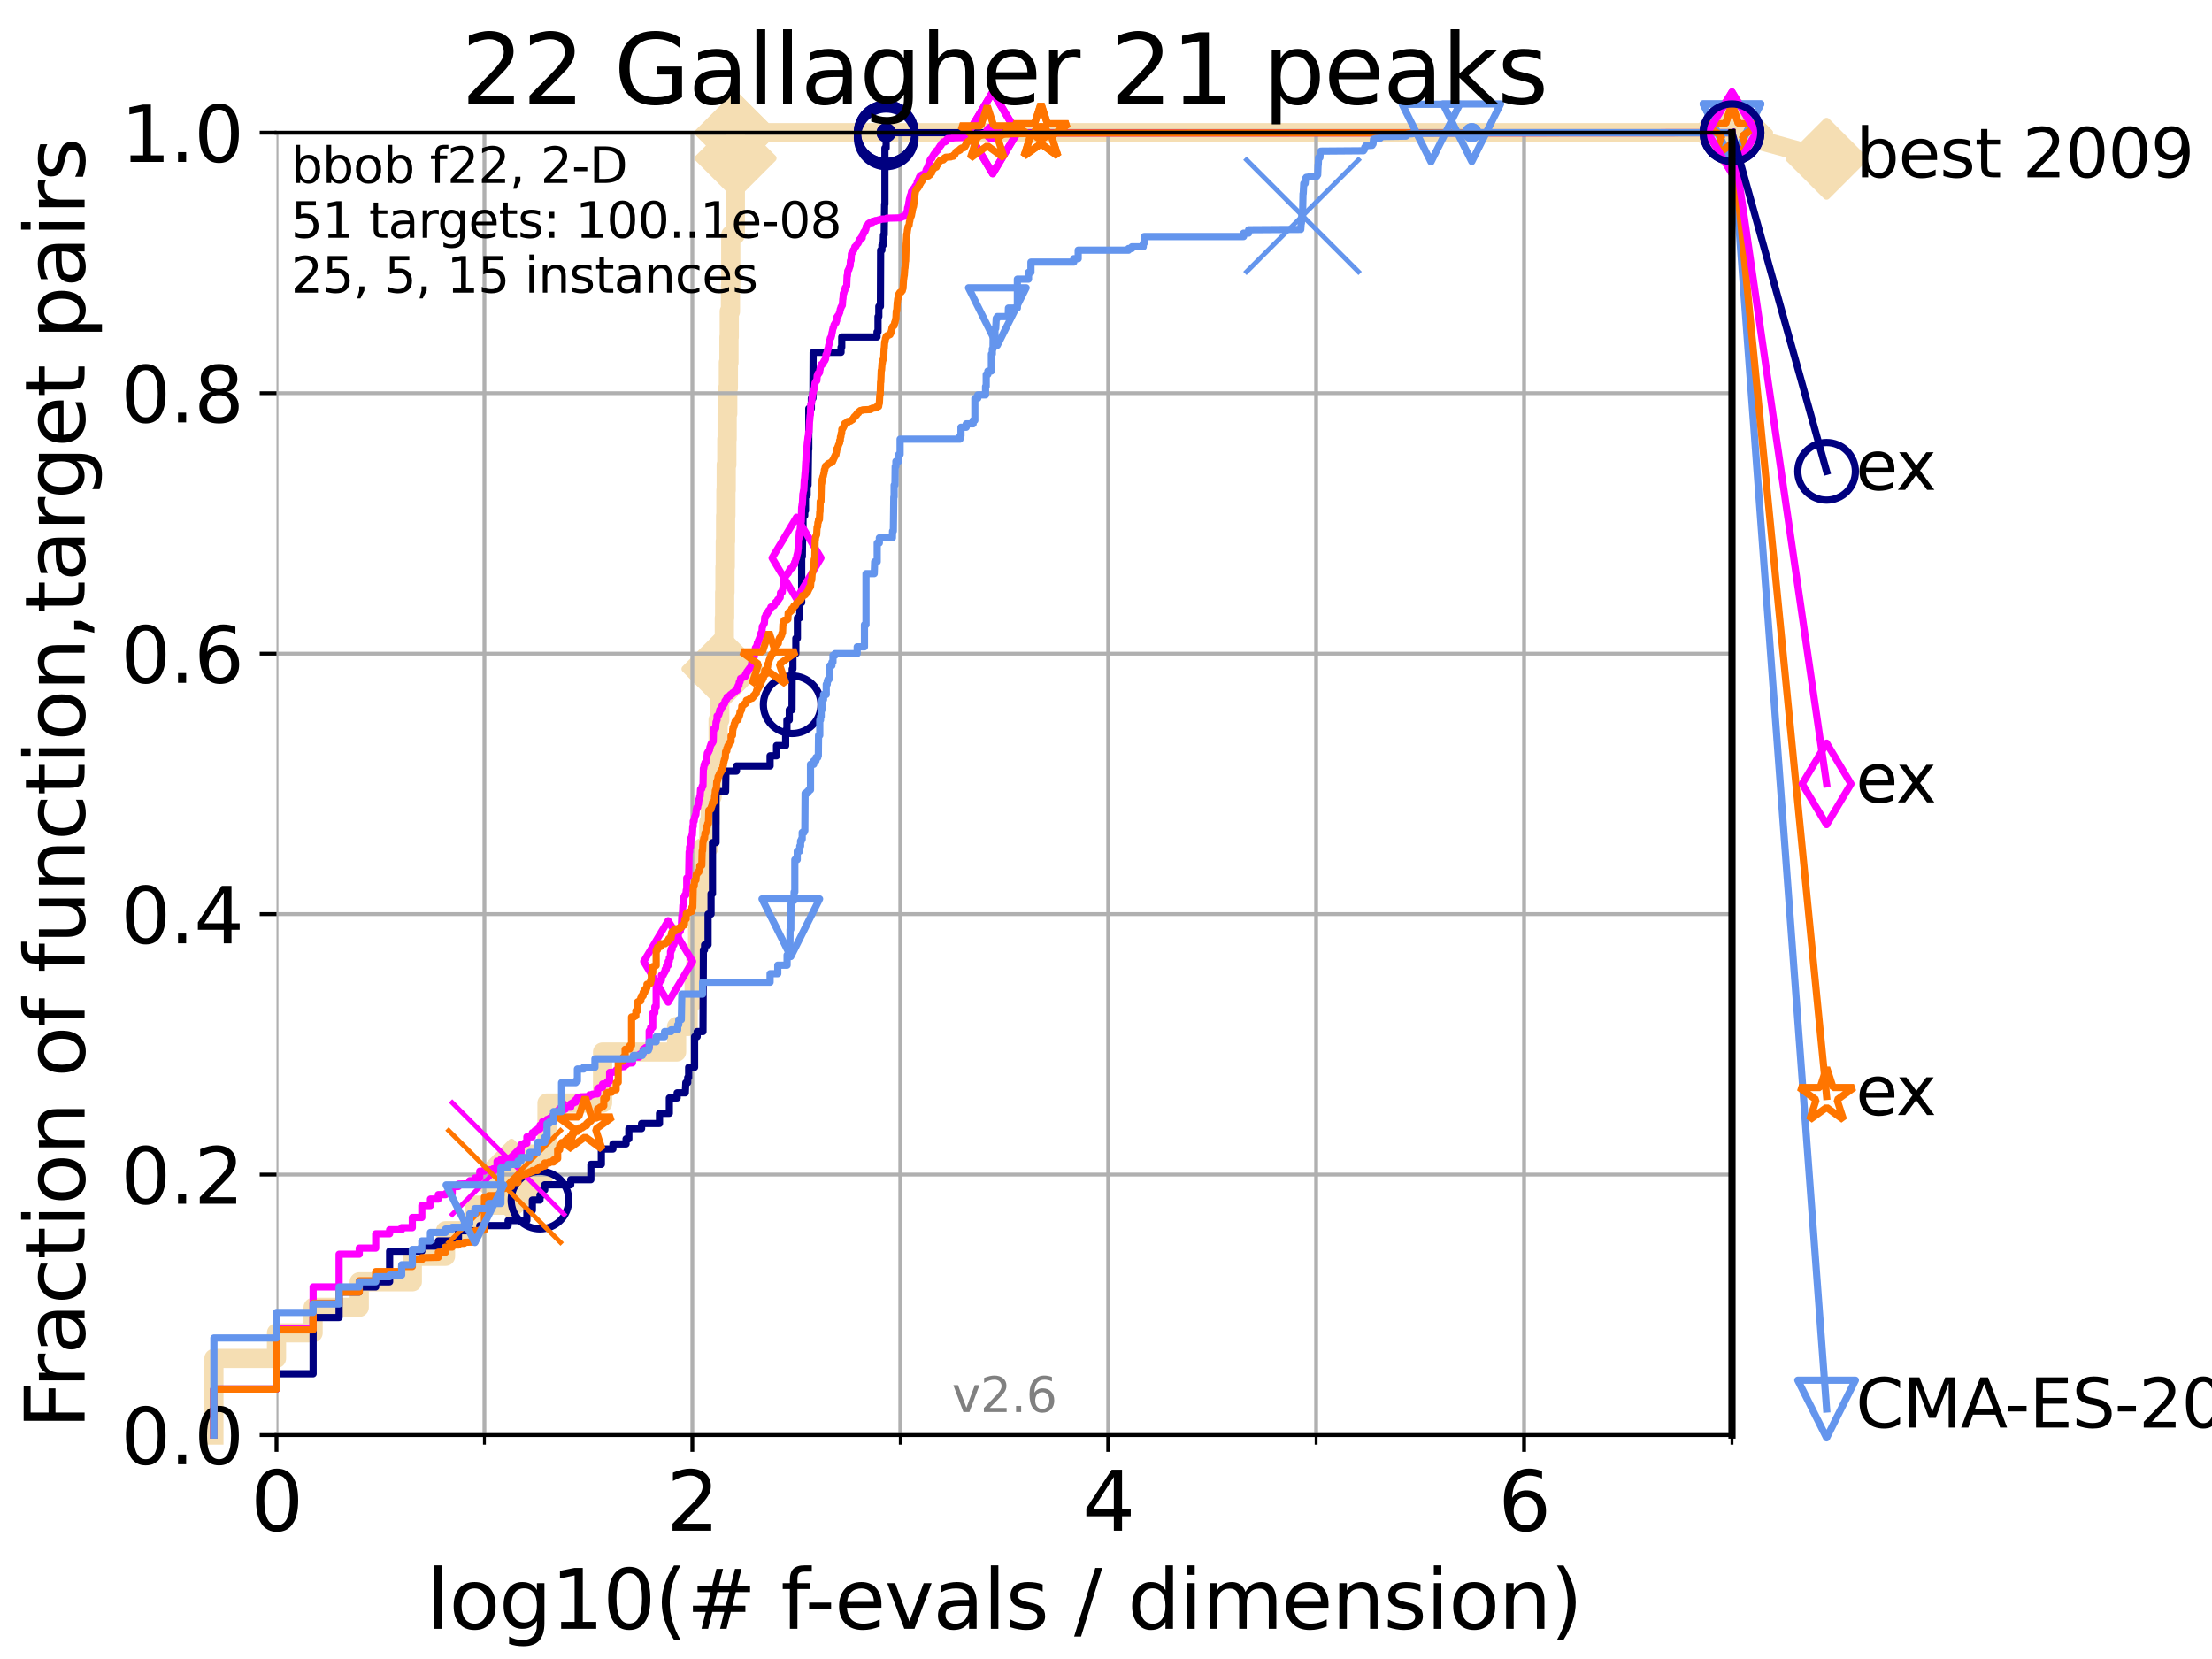 <?xml version="1.0" encoding="utf-8" standalone="no"?>
<!DOCTYPE svg PUBLIC "-//W3C//DTD SVG 1.1//EN"
  "http://www.w3.org/Graphics/SVG/1.1/DTD/svg11.dtd">
<svg xmlns:xlink="http://www.w3.org/1999/xlink" width="460.8pt" height="345.6pt" viewBox="0 0 460.8 345.6" xmlns="http://www.w3.org/2000/svg" version="1.1">
 <defs>
  <style type="text/css">*{stroke-linejoin: round; stroke-linecap: butt}</style>
 </defs>
 <g id="figure_1">
  <g id="patch_1">
   <path d="M 0 345.6 
L 460.8 345.6 
L 460.8 0 
L 0 0 
z
" style="fill: #ffffff"/>
  </g>
  <g id="axes_1">
   <g id="patch_2">
    <path d="M 57.6 298.944 
L 360.806 298.944 
L 360.806 27.648 
L 57.6 27.648 
z
" style="fill: #ffffff"/>
   </g>
   <g id="line2d_1">
    <path d="M 44.561 298.944 
L 44.561 282.985 
L 57.6 282.985 
L 57.6 277.666 
L 65.227 277.666 
L 65.227 272.346 
L 74.837 272.346 
L 74.837 267.027 
L 85.894 267.027 
L 85.894 261.707 
L 92.812 261.707 
L 92.812 256.388 
L 98.933 256.388 
L 98.933 251.068 
L 105.113 251.068 
L 105.113 245.749 
L 106.561 245.749 
L 106.561 240.429 
L 113.954 240.429 
L 113.954 229.79 
L 125.527 229.79 
L 125.527 219.151 
L 140.951 219.151 
L 140.951 213.832 
L 143.364 213.832 
L 143.364 208.512 
L 144.603 208.512 
L 144.603 203.192 
L 144.968 203.192 
L 144.968 197.873 
L 145.327 197.873 
L 145.327 192.553 
L 145.852 192.553 
L 145.852 187.234 
L 146.023 187.234 
L 146.023 181.914 
L 146.278 181.914 
L 146.278 176.595 
L 147.66 176.595 
L 147.66 171.275 
L 147.971 171.275 
L 147.971 165.956 
L 148.353 165.956 
L 148.353 160.636 
L 149.382 160.636 
L 149.382 155.317 
L 149.595 155.317 
L 149.595 149.997 
L 149.945 149.997 
L 149.945 144.678 
L 150.493 144.678 
L 150.493 139.358 
L 150.76 139.358 
L 150.76 134.039 
L 150.893 134.039 
L 150.893 128.719 
L 150.959 128.719 
L 150.959 123.4 
L 151.024 123.4 
L 151.024 118.08 
L 151.09 118.08 
L 151.09 112.76 
L 151.155 112.76 
L 151.155 107.441 
L 151.22 107.441 
L 151.22 102.121 
L 151.285 102.121 
L 151.285 96.802 
L 151.414 96.802 
L 151.414 91.482 
L 151.478 91.482 
L 151.478 86.163 
L 151.605 86.163 
L 151.605 80.843 
L 151.732 80.843 
L 151.732 75.524 
L 151.858 75.524 
L 151.858 70.204 
L 151.92 70.204 
L 151.92 64.885 
L 152.169 64.885 
L 152.169 59.565 
L 152.23 59.565 
L 152.23 48.926 
L 153.189 48.926 
L 153.189 32.968 
L 153.247 32.968 
L 153.247 27.648 
L 360.806 27.648 
" style="fill: none; stroke: #f5deb3; stroke-width: 4; stroke-linecap: square"/>
   </g>
   <g id="line2d_2">
    <defs>
     <path id="m66a872f31c" d="M -0 7.778 
L 7.778 0 
L 0 -7.778 
L -7.778 -0 
z
" style="stroke: #f5deb3; stroke-width: 1.5; stroke-linejoin: miter"/>
    </defs>
    <g>
     <use xlink:href="#m66a872f31c" x="106.561" y="245.749" style="fill: #f5deb3; stroke: #f5deb3; stroke-width: 1.5; stroke-linejoin: miter"/>
     <use xlink:href="#m66a872f31c" x="150.493" y="139.358" style="fill: #f5deb3; stroke: #f5deb3; stroke-width: 1.5; stroke-linejoin: miter"/>
     <use xlink:href="#m66a872f31c" x="153.247" y="32.968" style="fill: #f5deb3; stroke: #f5deb3; stroke-width: 1.5; stroke-linejoin: miter"/>
     <use xlink:href="#m66a872f31c" x="153.247" y="27.648" style="fill: #f5deb3; stroke: #f5deb3; stroke-width: 1.5; stroke-linejoin: miter"/>
     <use xlink:href="#m66a872f31c" x="153.247" y="27.648" style="fill: #f5deb3; stroke: #f5deb3; stroke-width: 1.5; stroke-linejoin: miter"/>
     <use xlink:href="#m66a872f31c" x="360.806" y="27.648" style="fill: #f5deb3; stroke: #f5deb3; stroke-width: 1.5; stroke-linejoin: miter"/>
    </g>
   </g>
   <g id="line2d_3">
    <path style="fill: none; stroke: #f5deb3; stroke-width: 4; stroke-linecap: square"/>
    <g/>
   </g>
   <g id="line2d_4">
    <path d="M 360.806 27.648 
L 380.515 33.074 
" style="fill: none; stroke: #f5deb3; stroke-width: 4; stroke-linecap: square"/>
    <g>
     <use xlink:href="#m66a872f31c" x="360.806" y="27.648" style="fill: #f5deb3; stroke: #f5deb3; stroke-width: 1.5; stroke-linejoin: miter"/>
     <use xlink:href="#m66a872f31c" x="380.515" y="33.074" style="fill: #f5deb3; stroke: #f5deb3; stroke-width: 1.5; stroke-linejoin: miter"/>
    </g>
   </g>
   <g id="matplotlib.axis_1">
    <g id="xtick_1">
     <g id="line2d_5">
      <path d="M 57.6 298.944 
L 57.6 27.648 
" clip-path="url(#pa577e7b986)" style="fill: none; stroke: #b0b0b0; stroke-width: 0.8; stroke-linecap: square"/>
     </g>
     <g id="line2d_6">
      <defs>
       <path id="me489033188" d="M 0 0 
L 0 3.5 
" style="stroke: #000000; stroke-width: 0.8"/>
      </defs>
      <g>
       <use xlink:href="#me489033188" x="57.6" y="298.944" style="stroke: #000000; stroke-width: 0.8"/>
      </g>
     </g>
     <g id="text_1">
      <!-- 0 -->
      <g transform="translate(52.192 318.861)scale(0.17 -0.17)">
       <defs>
        <path id="DejaVuSans-30" d="M 2034 4250 
Q 1547 4250 1301 3770 
Q 1056 3291 1056 2328 
Q 1056 1369 1301 889 
Q 1547 409 2034 409 
Q 2525 409 2770 889 
Q 3016 1369 3016 2328 
Q 3016 3291 2770 3770 
Q 2525 4250 2034 4250 
z
M 2034 4750 
Q 2819 4750 3233 4129 
Q 3647 3509 3647 2328 
Q 3647 1150 3233 529 
Q 2819 -91 2034 -91 
Q 1250 -91 836 529 
Q 422 1150 422 2328 
Q 422 3509 836 4129 
Q 1250 4750 2034 4750 
z
" transform="scale(0.016)"/>
       </defs>
       <use xlink:href="#DejaVuSans-30"/>
      </g>
     </g>
    </g>
    <g id="xtick_2">
     <g id="line2d_7">
      <path d="M 144.23 298.944 
L 144.23 27.648 
" clip-path="url(#pa577e7b986)" style="fill: none; stroke: #b0b0b0; stroke-width: 0.8; stroke-linecap: square"/>
     </g>
     <g id="line2d_8">
      <g>
       <use xlink:href="#me489033188" x="144.23" y="298.944" style="stroke: #000000; stroke-width: 0.8"/>
      </g>
     </g>
     <g id="text_2">
      <!-- 2 -->
      <g transform="translate(138.822 318.861)scale(0.17 -0.17)">
       <defs>
        <path id="DejaVuSans-32" d="M 1228 531 
L 3431 531 
L 3431 0 
L 469 0 
L 469 531 
Q 828 903 1448 1529 
Q 2069 2156 2228 2338 
Q 2531 2678 2651 2914 
Q 2772 3150 2772 3378 
Q 2772 3750 2511 3984 
Q 2250 4219 1831 4219 
Q 1534 4219 1204 4116 
Q 875 4013 500 3803 
L 500 4441 
Q 881 4594 1212 4672 
Q 1544 4750 1819 4750 
Q 2544 4750 2975 4387 
Q 3406 4025 3406 3419 
Q 3406 3131 3298 2873 
Q 3191 2616 2906 2266 
Q 2828 2175 2409 1742 
Q 1991 1309 1228 531 
z
" transform="scale(0.016)"/>
       </defs>
       <use xlink:href="#DejaVuSans-32"/>
      </g>
     </g>
    </g>
    <g id="xtick_3">
     <g id="line2d_9">
      <path d="M 230.861 298.944 
L 230.861 27.648 
" clip-path="url(#pa577e7b986)" style="fill: none; stroke: #b0b0b0; stroke-width: 0.8; stroke-linecap: square"/>
     </g>
     <g id="line2d_10">
      <g>
       <use xlink:href="#me489033188" x="230.861" y="298.944" style="stroke: #000000; stroke-width: 0.8"/>
      </g>
     </g>
     <g id="text_3">
      <!-- 4 -->
      <g transform="translate(225.453 318.861)scale(0.17 -0.17)">
       <defs>
        <path id="DejaVuSans-34" d="M 2419 4116 
L 825 1625 
L 2419 1625 
L 2419 4116 
z
M 2253 4666 
L 3047 4666 
L 3047 1625 
L 3713 1625 
L 3713 1100 
L 3047 1100 
L 3047 0 
L 2419 0 
L 2419 1100 
L 313 1100 
L 313 1709 
L 2253 4666 
z
" transform="scale(0.016)"/>
       </defs>
       <use xlink:href="#DejaVuSans-34"/>
      </g>
     </g>
    </g>
    <g id="xtick_4">
     <g id="line2d_11">
      <path d="M 317.491 298.944 
L 317.491 27.648 
" clip-path="url(#pa577e7b986)" style="fill: none; stroke: #b0b0b0; stroke-width: 0.8; stroke-linecap: square"/>
     </g>
     <g id="line2d_12">
      <g>
       <use xlink:href="#me489033188" x="317.491" y="298.944" style="stroke: #000000; stroke-width: 0.8"/>
      </g>
     </g>
     <g id="text_4">
      <!-- 6 -->
      <g transform="translate(312.083 318.861)scale(0.17 -0.17)">
       <defs>
        <path id="DejaVuSans-36" d="M 2113 2584 
Q 1688 2584 1439 2293 
Q 1191 2003 1191 1497 
Q 1191 994 1439 701 
Q 1688 409 2113 409 
Q 2538 409 2786 701 
Q 3034 994 3034 1497 
Q 3034 2003 2786 2293 
Q 2538 2584 2113 2584 
z
M 3366 4563 
L 3366 3988 
Q 3128 4100 2886 4159 
Q 2644 4219 2406 4219 
Q 1781 4219 1451 3797 
Q 1122 3375 1075 2522 
Q 1259 2794 1537 2939 
Q 1816 3084 2150 3084 
Q 2853 3084 3261 2657 
Q 3669 2231 3669 1497 
Q 3669 778 3244 343 
Q 2819 -91 2113 -91 
Q 1303 -91 875 529 
Q 447 1150 447 2328 
Q 447 3434 972 4092 
Q 1497 4750 2381 4750 
Q 2619 4750 2861 4703 
Q 3103 4656 3366 4563 
z
" transform="scale(0.016)"/>
       </defs>
       <use xlink:href="#DejaVuSans-36"/>
      </g>
     </g>
    </g>
    <g id="xtick_5">
     <g id="line2d_13">
      <path d="M 100.915 298.944 
L 100.915 27.648 
" clip-path="url(#pa577e7b986)" style="fill: none; stroke: #b0b0b0; stroke-width: 0.8; stroke-linecap: square"/>
     </g>
     <g id="line2d_14">
      <defs>
       <path id="m1cdafa4a3f" d="M 0 0 
L 0 2 
" style="stroke: #000000; stroke-width: 0.6"/>
      </defs>
      <g>
       <use xlink:href="#m1cdafa4a3f" x="100.915" y="298.944" style="stroke: #000000; stroke-width: 0.6"/>
      </g>
     </g>
    </g>
    <g id="xtick_6">
     <g id="line2d_15">
      <path d="M 187.546 298.944 
L 187.546 27.648 
" clip-path="url(#pa577e7b986)" style="fill: none; stroke: #b0b0b0; stroke-width: 0.8; stroke-linecap: square"/>
     </g>
     <g id="line2d_16">
      <g>
       <use xlink:href="#m1cdafa4a3f" x="187.546" y="298.944" style="stroke: #000000; stroke-width: 0.6"/>
      </g>
     </g>
    </g>
    <g id="xtick_7">
     <g id="line2d_17">
      <path d="M 274.176 298.944 
L 274.176 27.648 
" clip-path="url(#pa577e7b986)" style="fill: none; stroke: #b0b0b0; stroke-width: 0.8; stroke-linecap: square"/>
     </g>
     <g id="line2d_18">
      <g>
       <use xlink:href="#m1cdafa4a3f" x="274.176" y="298.944" style="stroke: #000000; stroke-width: 0.6"/>
      </g>
     </g>
    </g>
    <g id="xtick_8">
     <g id="line2d_19">
      <path d="M 360.806 298.944 
L 360.806 27.648 
" clip-path="url(#pa577e7b986)" style="fill: none; stroke: #b0b0b0; stroke-width: 0.8; stroke-linecap: square"/>
     </g>
     <g id="line2d_20">
      <g>
       <use xlink:href="#m1cdafa4a3f" x="360.806" y="298.944" style="stroke: #000000; stroke-width: 0.6"/>
      </g>
     </g>
    </g>
    <g id="text_5">
     <!-- log10(# f-evals / dimension) -->
     <g transform="translate(88.823 339.314)scale(0.17 -0.17)">
      <defs>
       <path id="DejaVuSans-6c" d="M 603 4863 
L 1178 4863 
L 1178 0 
L 603 0 
L 603 4863 
z
" transform="scale(0.016)"/>
       <path id="DejaVuSans-6f" d="M 1959 3097 
Q 1497 3097 1228 2736 
Q 959 2375 959 1747 
Q 959 1119 1226 758 
Q 1494 397 1959 397 
Q 2419 397 2687 759 
Q 2956 1122 2956 1747 
Q 2956 2369 2687 2733 
Q 2419 3097 1959 3097 
z
M 1959 3584 
Q 2709 3584 3137 3096 
Q 3566 2609 3566 1747 
Q 3566 888 3137 398 
Q 2709 -91 1959 -91 
Q 1206 -91 779 398 
Q 353 888 353 1747 
Q 353 2609 779 3096 
Q 1206 3584 1959 3584 
z
" transform="scale(0.016)"/>
       <path id="DejaVuSans-67" d="M 2906 1791 
Q 2906 2416 2648 2759 
Q 2391 3103 1925 3103 
Q 1463 3103 1205 2759 
Q 947 2416 947 1791 
Q 947 1169 1205 825 
Q 1463 481 1925 481 
Q 2391 481 2648 825 
Q 2906 1169 2906 1791 
z
M 3481 434 
Q 3481 -459 3084 -895 
Q 2688 -1331 1869 -1331 
Q 1566 -1331 1297 -1286 
Q 1028 -1241 775 -1147 
L 775 -588 
Q 1028 -725 1275 -790 
Q 1522 -856 1778 -856 
Q 2344 -856 2625 -561 
Q 2906 -266 2906 331 
L 2906 616 
Q 2728 306 2450 153 
Q 2172 0 1784 0 
Q 1141 0 747 490 
Q 353 981 353 1791 
Q 353 2603 747 3093 
Q 1141 3584 1784 3584 
Q 2172 3584 2450 3431 
Q 2728 3278 2906 2969 
L 2906 3500 
L 3481 3500 
L 3481 434 
z
" transform="scale(0.016)"/>
       <path id="DejaVuSans-31" d="M 794 531 
L 1825 531 
L 1825 4091 
L 703 3866 
L 703 4441 
L 1819 4666 
L 2450 4666 
L 2450 531 
L 3481 531 
L 3481 0 
L 794 0 
L 794 531 
z
" transform="scale(0.016)"/>
       <path id="DejaVuSans-28" d="M 1984 4856 
Q 1566 4138 1362 3434 
Q 1159 2731 1159 2009 
Q 1159 1288 1364 580 
Q 1569 -128 1984 -844 
L 1484 -844 
Q 1016 -109 783 600 
Q 550 1309 550 2009 
Q 550 2706 781 3412 
Q 1013 4119 1484 4856 
L 1984 4856 
z
" transform="scale(0.016)"/>
       <path id="DejaVuSans-23" d="M 3272 2816 
L 2363 2816 
L 2100 1772 
L 3016 1772 
L 3272 2816 
z
M 2803 4594 
L 2478 3297 
L 3391 3297 
L 3719 4594 
L 4219 4594 
L 3897 3297 
L 4872 3297 
L 4872 2816 
L 3775 2816 
L 3519 1772 
L 4513 1772 
L 4513 1294 
L 3397 1294 
L 3072 0 
L 2572 0 
L 2894 1294 
L 1978 1294 
L 1656 0 
L 1153 0 
L 1478 1294 
L 494 1294 
L 494 1772 
L 1594 1772 
L 1856 2816 
L 850 2816 
L 850 3297 
L 1978 3297 
L 2297 4594 
L 2803 4594 
z
" transform="scale(0.016)"/>
       <path id="DejaVuSans-20" transform="scale(0.016)"/>
       <path id="DejaVuSans-66" d="M 2375 4863 
L 2375 4384 
L 1825 4384 
Q 1516 4384 1395 4259 
Q 1275 4134 1275 3809 
L 1275 3500 
L 2222 3500 
L 2222 3053 
L 1275 3053 
L 1275 0 
L 697 0 
L 697 3053 
L 147 3053 
L 147 3500 
L 697 3500 
L 697 3744 
Q 697 4328 969 4595 
Q 1241 4863 1831 4863 
L 2375 4863 
z
" transform="scale(0.016)"/>
       <path id="DejaVuSans-2d" d="M 313 2009 
L 1997 2009 
L 1997 1497 
L 313 1497 
L 313 2009 
z
" transform="scale(0.016)"/>
       <path id="DejaVuSans-65" d="M 3597 1894 
L 3597 1613 
L 953 1613 
Q 991 1019 1311 708 
Q 1631 397 2203 397 
Q 2534 397 2845 478 
Q 3156 559 3463 722 
L 3463 178 
Q 3153 47 2828 -22 
Q 2503 -91 2169 -91 
Q 1331 -91 842 396 
Q 353 884 353 1716 
Q 353 2575 817 3079 
Q 1281 3584 2069 3584 
Q 2775 3584 3186 3129 
Q 3597 2675 3597 1894 
z
M 3022 2063 
Q 3016 2534 2758 2815 
Q 2500 3097 2075 3097 
Q 1594 3097 1305 2825 
Q 1016 2553 972 2059 
L 3022 2063 
z
" transform="scale(0.016)"/>
       <path id="DejaVuSans-76" d="M 191 3500 
L 800 3500 
L 1894 563 
L 2988 3500 
L 3597 3500 
L 2284 0 
L 1503 0 
L 191 3500 
z
" transform="scale(0.016)"/>
       <path id="DejaVuSans-61" d="M 2194 1759 
Q 1497 1759 1228 1600 
Q 959 1441 959 1056 
Q 959 750 1161 570 
Q 1363 391 1709 391 
Q 2188 391 2477 730 
Q 2766 1069 2766 1631 
L 2766 1759 
L 2194 1759 
z
M 3341 1997 
L 3341 0 
L 2766 0 
L 2766 531 
Q 2569 213 2275 61 
Q 1981 -91 1556 -91 
Q 1019 -91 701 211 
Q 384 513 384 1019 
Q 384 1609 779 1909 
Q 1175 2209 1959 2209 
L 2766 2209 
L 2766 2266 
Q 2766 2663 2505 2880 
Q 2244 3097 1772 3097 
Q 1472 3097 1187 3025 
Q 903 2953 641 2809 
L 641 3341 
Q 956 3463 1253 3523 
Q 1550 3584 1831 3584 
Q 2591 3584 2966 3190 
Q 3341 2797 3341 1997 
z
" transform="scale(0.016)"/>
       <path id="DejaVuSans-73" d="M 2834 3397 
L 2834 2853 
Q 2591 2978 2328 3040 
Q 2066 3103 1784 3103 
Q 1356 3103 1142 2972 
Q 928 2841 928 2578 
Q 928 2378 1081 2264 
Q 1234 2150 1697 2047 
L 1894 2003 
Q 2506 1872 2764 1633 
Q 3022 1394 3022 966 
Q 3022 478 2636 193 
Q 2250 -91 1575 -91 
Q 1294 -91 989 -36 
Q 684 19 347 128 
L 347 722 
Q 666 556 975 473 
Q 1284 391 1588 391 
Q 1994 391 2212 530 
Q 2431 669 2431 922 
Q 2431 1156 2273 1281 
Q 2116 1406 1581 1522 
L 1381 1569 
Q 847 1681 609 1914 
Q 372 2147 372 2553 
Q 372 3047 722 3315 
Q 1072 3584 1716 3584 
Q 2034 3584 2315 3537 
Q 2597 3491 2834 3397 
z
" transform="scale(0.016)"/>
       <path id="DejaVuSans-2f" d="M 1625 4666 
L 2156 4666 
L 531 -594 
L 0 -594 
L 1625 4666 
z
" transform="scale(0.016)"/>
       <path id="DejaVuSans-64" d="M 2906 2969 
L 2906 4863 
L 3481 4863 
L 3481 0 
L 2906 0 
L 2906 525 
Q 2725 213 2448 61 
Q 2172 -91 1784 -91 
Q 1150 -91 751 415 
Q 353 922 353 1747 
Q 353 2572 751 3078 
Q 1150 3584 1784 3584 
Q 2172 3584 2448 3432 
Q 2725 3281 2906 2969 
z
M 947 1747 
Q 947 1113 1208 752 
Q 1469 391 1925 391 
Q 2381 391 2643 752 
Q 2906 1113 2906 1747 
Q 2906 2381 2643 2742 
Q 2381 3103 1925 3103 
Q 1469 3103 1208 2742 
Q 947 2381 947 1747 
z
" transform="scale(0.016)"/>
       <path id="DejaVuSans-69" d="M 603 3500 
L 1178 3500 
L 1178 0 
L 603 0 
L 603 3500 
z
M 603 4863 
L 1178 4863 
L 1178 4134 
L 603 4134 
L 603 4863 
z
" transform="scale(0.016)"/>
       <path id="DejaVuSans-6d" d="M 3328 2828 
Q 3544 3216 3844 3400 
Q 4144 3584 4550 3584 
Q 5097 3584 5394 3201 
Q 5691 2819 5691 2113 
L 5691 0 
L 5113 0 
L 5113 2094 
Q 5113 2597 4934 2840 
Q 4756 3084 4391 3084 
Q 3944 3084 3684 2787 
Q 3425 2491 3425 1978 
L 3425 0 
L 2847 0 
L 2847 2094 
Q 2847 2600 2669 2842 
Q 2491 3084 2119 3084 
Q 1678 3084 1418 2786 
Q 1159 2488 1159 1978 
L 1159 0 
L 581 0 
L 581 3500 
L 1159 3500 
L 1159 2956 
Q 1356 3278 1631 3431 
Q 1906 3584 2284 3584 
Q 2666 3584 2933 3390 
Q 3200 3197 3328 2828 
z
" transform="scale(0.016)"/>
       <path id="DejaVuSans-6e" d="M 3513 2113 
L 3513 0 
L 2938 0 
L 2938 2094 
Q 2938 2591 2744 2837 
Q 2550 3084 2163 3084 
Q 1697 3084 1428 2787 
Q 1159 2491 1159 1978 
L 1159 0 
L 581 0 
L 581 3500 
L 1159 3500 
L 1159 2956 
Q 1366 3272 1645 3428 
Q 1925 3584 2291 3584 
Q 2894 3584 3203 3211 
Q 3513 2838 3513 2113 
z
" transform="scale(0.016)"/>
       <path id="DejaVuSans-29" d="M 513 4856 
L 1013 4856 
Q 1481 4119 1714 3412 
Q 1947 2706 1947 2009 
Q 1947 1309 1714 600 
Q 1481 -109 1013 -844 
L 513 -844 
Q 928 -128 1133 580 
Q 1338 1288 1338 2009 
Q 1338 2731 1133 3434 
Q 928 4138 513 4856 
z
" transform="scale(0.016)"/>
      </defs>
      <use xlink:href="#DejaVuSans-6c"/>
      <use xlink:href="#DejaVuSans-6f" x="27.783"/>
      <use xlink:href="#DejaVuSans-67" x="88.965"/>
      <use xlink:href="#DejaVuSans-31" x="152.441"/>
      <use xlink:href="#DejaVuSans-30" x="216.064"/>
      <use xlink:href="#DejaVuSans-28" x="279.688"/>
      <use xlink:href="#DejaVuSans-23" x="318.701"/>
      <use xlink:href="#DejaVuSans-20" x="402.49"/>
      <use xlink:href="#DejaVuSans-66" x="434.277"/>
      <use xlink:href="#DejaVuSans-2d" x="463.982"/>
      <use xlink:href="#DejaVuSans-65" x="500.066"/>
      <use xlink:href="#DejaVuSans-76" x="561.59"/>
      <use xlink:href="#DejaVuSans-61" x="620.77"/>
      <use xlink:href="#DejaVuSans-6c" x="682.049"/>
      <use xlink:href="#DejaVuSans-73" x="709.832"/>
      <use xlink:href="#DejaVuSans-20" x="761.932"/>
      <use xlink:href="#DejaVuSans-2f" x="793.719"/>
      <use xlink:href="#DejaVuSans-20" x="827.41"/>
      <use xlink:href="#DejaVuSans-64" x="859.197"/>
      <use xlink:href="#DejaVuSans-69" x="922.674"/>
      <use xlink:href="#DejaVuSans-6d" x="950.457"/>
      <use xlink:href="#DejaVuSans-65" x="1047.869"/>
      <use xlink:href="#DejaVuSans-6e" x="1109.393"/>
      <use xlink:href="#DejaVuSans-73" x="1172.771"/>
      <use xlink:href="#DejaVuSans-69" x="1224.871"/>
      <use xlink:href="#DejaVuSans-6f" x="1252.654"/>
      <use xlink:href="#DejaVuSans-6e" x="1313.836"/>
      <use xlink:href="#DejaVuSans-29" x="1377.215"/>
     </g>
    </g>
   </g>
   <g id="matplotlib.axis_2">
    <g id="ytick_1">
     <g id="line2d_21">
      <path d="M 57.6 298.944 
L 360.806 298.944 
" clip-path="url(#pa577e7b986)" style="fill: none; stroke: #b0b0b0; stroke-width: 0.8; stroke-linecap: square"/>
     </g>
     <g id="line2d_22">
      <defs>
       <path id="m13b3b65a1c" d="M 0 0 
L -3.5 0 
" style="stroke: #000000; stroke-width: 0.8"/>
      </defs>
      <g>
       <use xlink:href="#m13b3b65a1c" x="57.6" y="298.944" style="stroke: #000000; stroke-width: 0.8"/>
      </g>
     </g>
     <g id="text_6">
      <!-- 0.0 -->
      <g transform="translate(25.155 305.023)scale(0.16 -0.16)">
       <defs>
        <path id="DejaVuSans-2e" d="M 684 794 
L 1344 794 
L 1344 0 
L 684 0 
L 684 794 
z
" transform="scale(0.016)"/>
       </defs>
       <use xlink:href="#DejaVuSans-30"/>
       <use xlink:href="#DejaVuSans-2e" x="63.623"/>
       <use xlink:href="#DejaVuSans-30" x="95.41"/>
      </g>
     </g>
    </g>
    <g id="ytick_2">
     <g id="line2d_23">
      <path d="M 57.6 244.685 
L 360.806 244.685 
" clip-path="url(#pa577e7b986)" style="fill: none; stroke: #b0b0b0; stroke-width: 0.8; stroke-linecap: square"/>
     </g>
     <g id="line2d_24">
      <g>
       <use xlink:href="#m13b3b65a1c" x="57.6" y="244.685" style="stroke: #000000; stroke-width: 0.8"/>
      </g>
     </g>
     <g id="text_7">
      <!-- 0.2 -->
      <g transform="translate(25.155 250.764)scale(0.16 -0.16)">
       <use xlink:href="#DejaVuSans-30"/>
       <use xlink:href="#DejaVuSans-2e" x="63.623"/>
       <use xlink:href="#DejaVuSans-32" x="95.41"/>
      </g>
     </g>
    </g>
    <g id="ytick_3">
     <g id="line2d_25">
      <path d="M 57.6 190.426 
L 360.806 190.426 
" clip-path="url(#pa577e7b986)" style="fill: none; stroke: #b0b0b0; stroke-width: 0.8; stroke-linecap: square"/>
     </g>
     <g id="line2d_26">
      <g>
       <use xlink:href="#m13b3b65a1c" x="57.6" y="190.426" style="stroke: #000000; stroke-width: 0.8"/>
      </g>
     </g>
     <g id="text_8">
      <!-- 0.4 -->
      <g transform="translate(25.155 196.504)scale(0.16 -0.16)">
       <use xlink:href="#DejaVuSans-30"/>
       <use xlink:href="#DejaVuSans-2e" x="63.623"/>
       <use xlink:href="#DejaVuSans-34" x="95.41"/>
      </g>
     </g>
    </g>
    <g id="ytick_4">
     <g id="line2d_27">
      <path d="M 57.6 136.166 
L 360.806 136.166 
" clip-path="url(#pa577e7b986)" style="fill: none; stroke: #b0b0b0; stroke-width: 0.8; stroke-linecap: square"/>
     </g>
     <g id="line2d_28">
      <g>
       <use xlink:href="#m13b3b65a1c" x="57.6" y="136.166" style="stroke: #000000; stroke-width: 0.8"/>
      </g>
     </g>
     <g id="text_9">
      <!-- 0.6 -->
      <g transform="translate(25.155 142.245)scale(0.16 -0.16)">
       <use xlink:href="#DejaVuSans-30"/>
       <use xlink:href="#DejaVuSans-2e" x="63.623"/>
       <use xlink:href="#DejaVuSans-36" x="95.41"/>
      </g>
     </g>
    </g>
    <g id="ytick_5">
     <g id="line2d_29">
      <path d="M 57.6 81.907 
L 360.806 81.907 
" clip-path="url(#pa577e7b986)" style="fill: none; stroke: #b0b0b0; stroke-width: 0.8; stroke-linecap: square"/>
     </g>
     <g id="line2d_30">
      <g>
       <use xlink:href="#m13b3b65a1c" x="57.6" y="81.907" style="stroke: #000000; stroke-width: 0.8"/>
      </g>
     </g>
     <g id="text_10">
      <!-- 0.8 -->
      <g transform="translate(25.155 87.986)scale(0.16 -0.16)">
       <defs>
        <path id="DejaVuSans-38" d="M 2034 2216 
Q 1584 2216 1326 1975 
Q 1069 1734 1069 1313 
Q 1069 891 1326 650 
Q 1584 409 2034 409 
Q 2484 409 2743 651 
Q 3003 894 3003 1313 
Q 3003 1734 2745 1975 
Q 2488 2216 2034 2216 
z
M 1403 2484 
Q 997 2584 770 2862 
Q 544 3141 544 3541 
Q 544 4100 942 4425 
Q 1341 4750 2034 4750 
Q 2731 4750 3128 4425 
Q 3525 4100 3525 3541 
Q 3525 3141 3298 2862 
Q 3072 2584 2669 2484 
Q 3125 2378 3379 2068 
Q 3634 1759 3634 1313 
Q 3634 634 3220 271 
Q 2806 -91 2034 -91 
Q 1263 -91 848 271 
Q 434 634 434 1313 
Q 434 1759 690 2068 
Q 947 2378 1403 2484 
z
M 1172 3481 
Q 1172 3119 1398 2916 
Q 1625 2713 2034 2713 
Q 2441 2713 2670 2916 
Q 2900 3119 2900 3481 
Q 2900 3844 2670 4047 
Q 2441 4250 2034 4250 
Q 1625 4250 1398 4047 
Q 1172 3844 1172 3481 
z
" transform="scale(0.016)"/>
       </defs>
       <use xlink:href="#DejaVuSans-30"/>
       <use xlink:href="#DejaVuSans-2e" x="63.623"/>
       <use xlink:href="#DejaVuSans-38" x="95.41"/>
      </g>
     </g>
    </g>
    <g id="ytick_6">
     <g id="line2d_31">
      <path d="M 57.6 27.648 
L 360.806 27.648 
" clip-path="url(#pa577e7b986)" style="fill: none; stroke: #b0b0b0; stroke-width: 0.8; stroke-linecap: square"/>
     </g>
     <g id="line2d_32">
      <g>
       <use xlink:href="#m13b3b65a1c" x="57.6" y="27.648" style="stroke: #000000; stroke-width: 0.8"/>
      </g>
     </g>
     <g id="text_11">
      <!-- 1.0 -->
      <g transform="translate(25.155 33.727)scale(0.16 -0.16)">
       <use xlink:href="#DejaVuSans-31"/>
       <use xlink:href="#DejaVuSans-2e" x="63.623"/>
       <use xlink:href="#DejaVuSans-30" x="95.41"/>
      </g>
     </g>
    </g>
    <g id="text_12">
     <!-- Fraction of function,target pairs -->
     <g transform="translate(17.62 297.681)rotate(-90)scale(0.17 -0.17)">
      <defs>
       <path id="DejaVuSans-46" d="M 628 4666 
L 3309 4666 
L 3309 4134 
L 1259 4134 
L 1259 2759 
L 3109 2759 
L 3109 2228 
L 1259 2228 
L 1259 0 
L 628 0 
L 628 4666 
z
" transform="scale(0.016)"/>
       <path id="DejaVuSans-72" d="M 2631 2963 
Q 2534 3019 2420 3045 
Q 2306 3072 2169 3072 
Q 1681 3072 1420 2755 
Q 1159 2438 1159 1844 
L 1159 0 
L 581 0 
L 581 3500 
L 1159 3500 
L 1159 2956 
Q 1341 3275 1631 3429 
Q 1922 3584 2338 3584 
Q 2397 3584 2469 3576 
Q 2541 3569 2628 3553 
L 2631 2963 
z
" transform="scale(0.016)"/>
       <path id="DejaVuSans-63" d="M 3122 3366 
L 3122 2828 
Q 2878 2963 2633 3030 
Q 2388 3097 2138 3097 
Q 1578 3097 1268 2742 
Q 959 2388 959 1747 
Q 959 1106 1268 751 
Q 1578 397 2138 397 
Q 2388 397 2633 464 
Q 2878 531 3122 666 
L 3122 134 
Q 2881 22 2623 -34 
Q 2366 -91 2075 -91 
Q 1284 -91 818 406 
Q 353 903 353 1747 
Q 353 2603 823 3093 
Q 1294 3584 2113 3584 
Q 2378 3584 2631 3529 
Q 2884 3475 3122 3366 
z
" transform="scale(0.016)"/>
       <path id="DejaVuSans-74" d="M 1172 4494 
L 1172 3500 
L 2356 3500 
L 2356 3053 
L 1172 3053 
L 1172 1153 
Q 1172 725 1289 603 
Q 1406 481 1766 481 
L 2356 481 
L 2356 0 
L 1766 0 
Q 1100 0 847 248 
Q 594 497 594 1153 
L 594 3053 
L 172 3053 
L 172 3500 
L 594 3500 
L 594 4494 
L 1172 4494 
z
" transform="scale(0.016)"/>
       <path id="DejaVuSans-75" d="M 544 1381 
L 544 3500 
L 1119 3500 
L 1119 1403 
Q 1119 906 1312 657 
Q 1506 409 1894 409 
Q 2359 409 2629 706 
Q 2900 1003 2900 1516 
L 2900 3500 
L 3475 3500 
L 3475 0 
L 2900 0 
L 2900 538 
Q 2691 219 2414 64 
Q 2138 -91 1772 -91 
Q 1169 -91 856 284 
Q 544 659 544 1381 
z
M 1991 3584 
L 1991 3584 
z
" transform="scale(0.016)"/>
       <path id="DejaVuSans-2c" d="M 750 794 
L 1409 794 
L 1409 256 
L 897 -744 
L 494 -744 
L 750 256 
L 750 794 
z
" transform="scale(0.016)"/>
       <path id="DejaVuSans-70" d="M 1159 525 
L 1159 -1331 
L 581 -1331 
L 581 3500 
L 1159 3500 
L 1159 2969 
Q 1341 3281 1617 3432 
Q 1894 3584 2278 3584 
Q 2916 3584 3314 3078 
Q 3713 2572 3713 1747 
Q 3713 922 3314 415 
Q 2916 -91 2278 -91 
Q 1894 -91 1617 61 
Q 1341 213 1159 525 
z
M 3116 1747 
Q 3116 2381 2855 2742 
Q 2594 3103 2138 3103 
Q 1681 3103 1420 2742 
Q 1159 2381 1159 1747 
Q 1159 1113 1420 752 
Q 1681 391 2138 391 
Q 2594 391 2855 752 
Q 3116 1113 3116 1747 
z
" transform="scale(0.016)"/>
      </defs>
      <use xlink:href="#DejaVuSans-46"/>
      <use xlink:href="#DejaVuSans-72" x="50.27"/>
      <use xlink:href="#DejaVuSans-61" x="91.383"/>
      <use xlink:href="#DejaVuSans-63" x="152.662"/>
      <use xlink:href="#DejaVuSans-74" x="207.643"/>
      <use xlink:href="#DejaVuSans-69" x="246.852"/>
      <use xlink:href="#DejaVuSans-6f" x="274.635"/>
      <use xlink:href="#DejaVuSans-6e" x="335.816"/>
      <use xlink:href="#DejaVuSans-20" x="399.195"/>
      <use xlink:href="#DejaVuSans-6f" x="430.982"/>
      <use xlink:href="#DejaVuSans-66" x="492.164"/>
      <use xlink:href="#DejaVuSans-20" x="527.369"/>
      <use xlink:href="#DejaVuSans-66" x="559.156"/>
      <use xlink:href="#DejaVuSans-75" x="594.361"/>
      <use xlink:href="#DejaVuSans-6e" x="657.74"/>
      <use xlink:href="#DejaVuSans-63" x="721.119"/>
      <use xlink:href="#DejaVuSans-74" x="776.1"/>
      <use xlink:href="#DejaVuSans-69" x="815.309"/>
      <use xlink:href="#DejaVuSans-6f" x="843.092"/>
      <use xlink:href="#DejaVuSans-6e" x="904.273"/>
      <use xlink:href="#DejaVuSans-2c" x="967.652"/>
      <use xlink:href="#DejaVuSans-74" x="999.439"/>
      <use xlink:href="#DejaVuSans-61" x="1038.648"/>
      <use xlink:href="#DejaVuSans-72" x="1099.928"/>
      <use xlink:href="#DejaVuSans-67" x="1139.291"/>
      <use xlink:href="#DejaVuSans-65" x="1202.768"/>
      <use xlink:href="#DejaVuSans-74" x="1264.291"/>
      <use xlink:href="#DejaVuSans-20" x="1303.5"/>
      <use xlink:href="#DejaVuSans-70" x="1335.287"/>
      <use xlink:href="#DejaVuSans-61" x="1398.764"/>
      <use xlink:href="#DejaVuSans-69" x="1460.043"/>
      <use xlink:href="#DejaVuSans-72" x="1487.826"/>
      <use xlink:href="#DejaVuSans-73" x="1528.939"/>
     </g>
    </g>
   </g>
   <g id="line2d_33">
    <defs>
     <path id="m9a1762b7d3" d="M 0 1.5 
C 0.398 1.5 0.779 1.342 1.061 1.061 
C 1.342 0.779 1.5 0.398 1.5 0 
C 1.5 -0.398 1.342 -0.779 1.061 -1.061 
C 0.779 -1.342 0.398 -1.5 0 -1.5 
C -0.398 -1.5 -0.779 -1.342 -1.061 -1.061 
C -1.342 -0.779 -1.5 -0.398 -1.5 0 
C -1.5 0.398 -1.342 0.779 -1.061 1.061 
C -0.779 1.342 -0.398 1.5 0 1.5 
z
" style="stroke: #f5deb3"/>
    </defs>
    <g>
     <use xlink:href="#m9a1762b7d3" x="153.247" y="27.648" style="fill: #f5deb3; stroke: #f5deb3"/>
     <use xlink:href="#m9a1762b7d3" x="153.247" y="27.648" style="fill: #f5deb3; stroke: #f5deb3"/>
    </g>
   </g>
   <g id="line2d_34">
    <defs>
     <path id="m5cd1273f36" d="M 0 1.5 
C 0.398 1.5 0.779 1.342 1.061 1.061 
C 1.342 0.779 1.5 0.398 1.5 0 
C 1.5 -0.398 1.342 -0.779 1.061 -1.061 
C 0.779 -1.342 0.398 -1.5 0 -1.5 
C -0.398 -1.5 -0.779 -1.342 -1.061 -1.061 
C -1.342 -0.779 -1.5 -0.398 -1.5 0 
C -1.5 0.398 -1.342 0.779 -1.061 1.061 
C -0.779 1.342 -0.398 1.5 0 1.5 
z
" style="stroke: #000080"/>
    </defs>
    <g>
     <use xlink:href="#m5cd1273f36" x="184.61" y="27.648" style="fill: #000080; stroke: #000080"/>
     <use xlink:href="#m5cd1273f36" x="184.61" y="27.648" style="fill: #000080; stroke: #000080"/>
    </g>
   </g>
   <g id="line2d_35">
    <path d="M 44.561 298.944 
L 44.561 289.369 
L 57.6 289.369 
L 57.6 286.177 
L 65.227 286.177 
L 65.227 274.474 
L 70.639 274.474 
L 70.639 269.155 
L 74.837 269.155 
L 74.837 268.091 
L 78.267 268.091 
L 78.267 267.027 
L 81.166 267.027 
L 81.166 260.643 
L 87.876 260.643 
L 87.876 259.579 
L 91.306 259.579 
L 91.306 258.516 
L 95.503 258.516 
L 95.503 256.388 
L 99.95 256.388 
L 99.95 255.324 
L 105.851 255.324 
L 105.851 254.26 
L 109.757 254.26 
L 109.757 252.132 
L 110.897 252.132 
L 110.897 250.004 
L 112.488 250.004 
L 112.488 248.94 
L 112.989 248.94 
L 112.989 247.877 
L 113.478 247.877 
L 113.478 246.813 
L 118.89 246.813 
L 118.89 245.749 
L 123.088 245.749 
L 123.088 242.557 
L 125.271 242.557 
L 125.271 239.365 
L 127.686 239.365 
L 127.686 238.301 
L 130.423 238.301 
L 130.423 237.237 
L 131.002 237.237 
L 131.002 235.11 
L 133.656 235.11 
L 133.656 234.046 
L 137.386 234.046 
L 137.386 231.918 
L 139.435 231.918 
L 139.435 228.726 
L 141.062 228.726 
L 141.062 227.662 
L 142.764 227.662 
L 142.865 225.534 
L 143.265 225.534 
L 143.265 224.471 
L 143.462 224.471 
L 143.462 222.343 
L 144.695 222.343 
L 144.695 215.959 
L 145.238 215.959 
L 145.238 214.895 
L 146.446 214.895 
L 146.53 197.873 
L 146.778 197.873 
L 146.778 196.809 
L 147.503 196.809 
L 147.503 190.426 
L 148.125 190.426 
L 148.125 186.17 
L 148.428 186.17 
L 148.428 175.531 
L 149.166 175.531 
L 149.166 164.892 
L 151.155 164.892 
L 151.22 160.636 
L 153.421 160.636 
L 153.421 159.572 
L 160.423 159.572 
L 160.423 157.445 
L 161.766 157.445 
L 161.766 155.317 
L 163.666 155.317 
L 163.666 152.125 
L 163.932 152.125 
L 163.932 149.997 
L 164.421 149.997 
L 164.421 147.869 
L 164.991 147.869 
L 165.022 139.358 
L 165.177 139.358 
L 165.177 136.166 
L 165.785 136.166 
L 165.785 132.975 
L 166.111 132.975 
L 166.111 128.719 
L 166.604 128.719 
L 166.604 125.527 
L 167.001 125.527 
L 167.001 115.952 
L 167.141 115.952 
L 167.196 111.697 
L 167.279 111.697 
L 167.279 107.441 
L 167.635 107.441 
L 167.635 106.377 
L 167.797 106.377 
L 167.797 103.185 
L 168.143 103.185 
L 168.143 101.058 
L 168.327 101.058 
L 168.431 93.61 
L 168.483 93.61 
L 168.483 85.099 
L 169.019 85.099 
L 169.019 82.971 
L 169.344 82.971 
L 169.393 73.396 
L 175.208 73.396 
L 175.208 72.332 
L 175.352 72.332 
L 175.352 70.204 
L 182.702 70.204 
L 182.702 69.14 
L 182.908 69.14 
L 182.908 65.949 
L 183.076 65.949 
L 183.076 63.821 
L 183.407 63.821 
L 183.453 52.118 
L 183.72 52.118 
L 183.72 51.054 
L 183.984 51.054 
L 184.052 48.926 
L 184.198 48.926 
L 184.277 42.543 
L 184.344 42.543 
L 184.344 30.84 
L 184.599 30.84 
L 184.61 27.648 
L 360.806 27.648 
L 360.806 27.648 
" style="fill: none; stroke: #000080; stroke-width: 1.5; stroke-linecap: square"/>
   </g>
   <g id="line2d_36">
    <defs>
     <path id="ma009d415e4" d="M 0 6 
C 1.591 6 3.117 5.368 4.243 4.243 
C 5.368 3.117 6 1.591 6 0 
C 6 -1.591 5.368 -3.117 4.243 -4.243 
C 3.117 -5.368 1.591 -6 0 -6 
C -1.591 -6 -3.117 -5.368 -4.243 -4.243 
C -5.368 -3.117 -6 -1.591 -6 0 
C -6 1.591 -5.368 3.117 -4.243 4.243 
C -3.117 5.368 -1.591 6 0 6 
z
" style="stroke: #000080; stroke-width: 1.5"/>
    </defs>
    <g>
     <use xlink:href="#ma009d415e4" x="112.488" y="250.004" style="fill-opacity: 0; stroke: #000080; stroke-width: 1.5"/>
     <use xlink:href="#ma009d415e4" x="165.022" y="146.805" style="fill-opacity: 0; stroke: #000080; stroke-width: 1.5"/>
     <use xlink:href="#ma009d415e4" x="184.61" y="28.712" style="fill-opacity: 0; stroke: #000080; stroke-width: 1.5"/>
     <use xlink:href="#ma009d415e4" x="184.61" y="27.648" style="fill-opacity: 0; stroke: #000080; stroke-width: 1.5"/>
     <use xlink:href="#ma009d415e4" x="184.61" y="27.648" style="fill-opacity: 0; stroke: #000080; stroke-width: 1.5"/>
     <use xlink:href="#ma009d415e4" x="360.806" y="27.648" style="fill-opacity: 0; stroke: #000080; stroke-width: 1.5"/>
    </g>
   </g>
   <g id="line2d_37">
    <path style="fill: none; stroke: #000080; stroke-width: 1.5; stroke-linecap: square"/>
    <g/>
   </g>
   <g id="line2d_38">
    <defs>
     <path id="md49397c209" d="M 0 1.5 
C 0.398 1.5 0.779 1.342 1.061 1.061 
C 1.342 0.779 1.5 0.398 1.5 0 
C 1.5 -0.398 1.342 -0.779 1.061 -1.061 
C 0.779 -1.342 0.398 -1.5 0 -1.5 
C -0.398 -1.5 -0.779 -1.342 -1.061 -1.061 
C -1.342 -0.779 -1.5 -0.398 -1.5 0 
C -1.5 0.398 -1.342 0.779 -1.061 1.061 
C -0.779 1.342 -0.398 1.5 0 1.5 
z
" style="stroke: #ff00ff"/>
    </defs>
    <g>
     <use xlink:href="#md49397c209" x="206.796" y="27.648" style="fill: #ff00ff; stroke: #ff00ff"/>
     <use xlink:href="#md49397c209" x="206.796" y="27.648" style="fill: #ff00ff; stroke: #ff00ff"/>
    </g>
   </g>
   <g id="line2d_39">
    <path d="M 44.561 298.944 
L 44.561 289.369 
L 57.6 289.369 
L 57.6 276.815 
L 65.227 276.815 
L 65.227 268.091 
L 70.639 268.091 
L 70.639 261.282 
L 74.837 261.282 
L 74.837 260.005 
L 78.267 260.005 
L 78.267 257.026 
L 81.166 257.026 
L 81.166 256.175 
L 83.678 256.175 
L 83.678 255.749 
L 85.894 255.749 
L 85.894 253.622 
L 87.876 253.622 
L 87.876 251.139 
L 89.669 251.139 
L 89.669 249.792 
L 91.306 249.792 
L 91.306 248.869 
L 92.812 248.869 
L 92.812 248.657 
L 94.206 248.657 
L 94.206 247.167 
L 95.503 247.167 
L 95.503 246.671 
L 97.858 246.6 
L 97.858 245.961 
L 98.933 245.961 
L 98.933 245.394 
L 99.95 245.394 
L 99.95 243.976 
L 100.915 243.976 
L 100.915 243.692 
L 102.708 243.692 
L 102.708 243.479 
L 103.544 243.479 
L 103.544 241.919 
L 104.345 241.919 
L 104.345 241.493 
L 105.113 241.493 
L 105.113 241.351 
L 106.561 241.351 
L 106.561 241.138 
L 107.245 241.138 
L 107.245 240.997 
L 107.905 240.997 
L 107.905 240.287 
L 108.543 240.287 
L 108.543 238.443 
L 109.159 238.443 
L 109.159 238.16 
L 109.757 238.16 
L 109.757 236.812 
L 110.897 236.812 
L 110.897 235.961 
L 111.442 235.961 
L 111.442 235.535 
L 111.972 235.535 
L 111.972 235.181 
L 112.488 235.181 
L 112.488 234.4 
L 112.989 234.4 
L 112.989 233.691 
L 113.954 233.691 
L 113.954 233.195 
L 114.419 233.195 
L 114.419 232.982 
L 114.872 232.982 
L 114.872 232.698 
L 115.315 232.698 
L 115.315 232.556 
L 116.17 232.556 
L 116.17 231.634 
L 116.584 231.634 
L 116.584 231.28 
L 117.384 231.28 
L 117.384 231.067 
L 117.772 231.067 
L 117.772 230.641 
L 118.89 230.641 
L 118.89 229.932 
L 119.248 229.932 
L 119.248 229.719 
L 119.6 229.719 
L 119.6 229.577 
L 119.945 229.577 
L 119.945 229.081 
L 120.284 229.081 
L 120.284 228.655 
L 120.944 228.584 
L 120.944 228.513 
L 122.796 228.443 
L 122.796 228.088 
L 123.375 228.088 
L 123.375 227.946 
L 124.482 227.875 
L 124.482 226.811 
L 124.748 226.811 
L 124.748 226.598 
L 125.527 226.527 
L 125.527 225.818 
L 126.517 225.818 
L 126.517 225.322 
L 126.994 225.251 
L 126.994 223.407 
L 128.354 223.336 
L 128.354 222.91 
L 128.786 222.91 
L 128.786 222.485 
L 128.999 222.485 
L 128.999 222.272 
L 130.027 222.201 
L 130.027 221.917 
L 130.423 221.846 
L 130.423 221.704 
L 130.618 221.704 
L 130.618 221.492 
L 131.747 221.421 
L 131.747 220.357 
L 132.109 220.286 
L 132.109 220.215 
L 133.154 220.215 
L 133.154 219.718 
L 133.323 219.718 
L 133.323 219.577 
L 133.656 219.577 
L 133.656 219.435 
L 133.983 219.435 
L 133.983 218.584 
L 134.305 218.584 
L 134.305 218.371 
L 134.464 218.371 
L 134.464 218.229 
L 134.932 218.158 
L 134.932 218.087 
L 135.238 218.087 
L 135.238 214.754 
L 135.539 214.754 
L 135.539 214.044 
L 135.981 214.044 
L 135.981 211.065 
L 136.414 210.994 
L 136.414 209.718 
L 136.697 209.718 
L 136.697 205.604 
L 137.113 205.604 
L 137.113 204.824 
L 137.386 204.753 
L 137.386 204.327 
L 137.521 204.327 
L 137.521 204.185 
L 137.788 204.185 
L 137.788 203.122 
L 138.181 203.122 
L 138.181 202.838 
L 138.31 202.838 
L 138.31 202.625 
L 138.439 202.625 
L 138.439 202.412 
L 138.566 202.412 
L 138.566 201.916 
L 138.819 201.916 
L 138.819 201.207 
L 139.191 201.136 
L 139.191 200.284 
L 139.435 200.214 
L 139.435 199.504 
L 139.677 199.504 
L 139.677 198.228 
L 139.796 198.228 
L 139.796 197.731 
L 140.033 197.731 
L 140.033 196.809 
L 140.382 196.809 
L 140.382 196.383 
L 140.497 196.383 
L 140.497 196.1 
L 140.612 196.1 
L 140.612 195.745 
L 140.725 195.745 
L 140.725 195.39 
L 140.951 195.39 
L 140.951 194.965 
L 141.283 194.894 
L 141.393 193.972 
L 141.718 193.972 
L 141.718 193.334 
L 141.932 193.334 
L 142.038 190.78 
L 142.144 190.78 
L 142.248 188.581 
L 142.353 188.581 
L 142.456 186.879 
L 142.559 186.879 
L 142.662 186.454 
L 142.865 186.454 
L 142.966 185.39 
L 143.066 185.39 
L 143.066 182.907 
L 143.265 182.907 
L 143.364 182.624 
L 143.462 182.624 
L 143.56 177.446 
L 143.657 177.446 
L 143.657 176.453 
L 143.85 176.453 
L 143.946 174.538 
L 144.041 174.538 
L 144.136 173.971 
L 144.23 173.971 
L 144.324 172.126 
L 144.418 172.126 
L 144.418 171.063 
L 144.603 171.063 
L 144.695 170.211 
L 144.786 170.211 
L 144.878 169.715 
L 144.968 169.715 
L 145.058 168.58 
L 145.148 168.58 
L 145.148 168.225 
L 145.327 168.225 
L 145.415 167.516 
L 145.503 167.516 
L 145.591 166.523 
L 145.678 166.523 
L 145.765 165.885 
L 145.852 165.885 
L 145.938 164.395 
L 146.194 164.324 
L 146.278 163.757 
L 146.446 163.757 
L 146.53 160.069 
L 146.613 160.069 
L 146.695 159.289 
L 146.86 159.218 
L 146.86 158.863 
L 147.103 158.792 
L 147.184 157.728 
L 147.264 157.728 
L 147.344 156.877 
L 147.503 156.877 
L 147.503 156.593 
L 147.66 156.593 
L 147.738 156.239 
L 147.816 156.239 
L 147.894 155.6 
L 147.971 155.6 
L 148.048 155.175 
L 148.125 155.175 
L 148.125 154.962 
L 148.277 154.962 
L 148.277 154.749 
L 148.428 154.749 
L 148.503 154.466 
L 148.578 154.466 
L 148.652 151.841 
L 148.874 151.77 
L 148.874 151.699 
L 149.093 151.699 
L 149.166 150.423 
L 149.238 150.423 
L 149.31 149.997 
L 149.382 149.997 
L 149.382 149.146 
L 149.595 149.146 
L 149.666 148.933 
L 149.736 148.933 
L 149.806 148.508 
L 149.876 148.508 
L 149.945 147.869 
L 150.221 147.798 
L 150.289 147.444 
L 150.425 147.373 
L 150.425 147.018 
L 150.56 147.018 
L 150.56 146.805 
L 150.827 146.735 
L 150.893 146.522 
L 150.959 146.522 
L 151.024 146.025 
L 151.155 146.025 
L 151.22 145.742 
L 151.414 145.671 
L 151.478 145.174 
L 151.858 145.103 
L 151.858 145.032 
L 152.107 144.961 
L 152.169 144.678 
L 152.535 144.607 
L 152.596 144.323 
L 152.895 144.323 
L 152.895 144.181 
L 153.072 144.181 
L 153.072 143.968 
L 153.189 143.968 
L 153.189 143.827 
L 153.536 143.827 
L 153.536 143.685 
L 153.651 143.685 
L 153.651 143.117 
L 153.764 143.117 
L 153.764 142.834 
L 153.934 142.834 
L 153.99 142.124 
L 154.157 142.053 
L 154.268 141.344 
L 154.541 141.273 
L 154.65 141.131 
L 154.971 141.06 
L 155.077 140.919 
L 155.235 140.919 
L 155.34 140.351 
L 155.495 140.351 
L 155.599 139.926 
L 155.752 139.926 
L 155.854 139.571 
L 156.005 139.5 
L 156.106 139.216 
L 156.305 139.145 
L 156.354 138.933 
L 156.502 138.862 
L 156.599 138.011 
L 156.745 138.011 
L 156.841 137.656 
L 156.89 137.656 
L 156.985 136.876 
L 157.128 136.805 
L 157.222 135.67 
L 157.27 135.67 
L 157.363 134.961 
L 157.457 134.89 
L 157.503 134.748 
L 157.642 134.677 
L 157.734 134.18 
L 157.78 134.18 
L 157.78 133.897 
L 157.917 133.897 
L 158.007 133.4 
L 158.098 133.4 
L 158.187 132.975 
L 158.277 132.904 
L 158.366 132.407 
L 158.41 132.407 
L 158.454 132.124 
L 158.542 132.124 
L 158.542 131.84 
L 158.717 131.84 
L 158.804 130.492 
L 158.934 130.421 
L 159.02 130.138 
L 159.105 130.067 
L 159.148 129.854 
L 159.233 129.854 
L 159.317 128.577 
L 159.485 128.577 
L 159.569 128.01 
L 159.817 127.939 
L 159.899 127.513 
L 160.062 127.513 
L 160.142 127.159 
L 160.303 127.088 
L 160.383 126.946 
L 160.502 126.875 
L 160.581 126.449 
L 160.894 126.378 
L 160.933 126.237 
L 161.278 126.166 
L 161.316 125.953 
L 161.392 125.953 
L 161.467 125.669 
L 161.58 125.669 
L 161.58 125.456 
L 161.987 125.385 
L 162.023 124.889 
L 162.277 124.818 
L 162.385 124.534 
L 162.528 124.463 
L 162.599 123.47 
L 162.95 123.4 
L 163.054 122.477 
L 163.157 122.407 
L 163.26 120.775 
L 163.328 120.775 
L 163.43 120.35 
L 163.464 120.35 
L 163.498 119.995 
L 163.766 119.924 
L 163.766 119.711 
L 163.932 119.711 
L 164.031 119.428 
L 164.194 119.428 
L 164.292 119.144 
L 164.324 119.144 
L 164.421 118.86 
L 164.581 118.789 
L 164.676 118.435 
L 164.897 118.364 
L 164.897 118.293 
L 165.146 118.222 
L 165.208 117.796 
L 165.331 117.796 
L 165.392 117.584 
L 165.514 117.584 
L 165.514 117.158 
L 165.665 117.087 
L 165.755 116.52 
L 165.815 116.52 
L 165.904 116.236 
L 165.934 116.236 
L 166.023 115.598 
L 166.052 115.598 
L 166.14 115.172 
L 166.17 115.172 
L 166.257 114.25 
L 166.287 114.25 
L 166.316 112.264 
L 166.432 112.193 
L 166.518 110.775 
L 166.661 110.704 
L 166.747 109.569 
L 166.775 109.569 
L 166.86 108.647 
L 166.917 108.647 
L 167.001 105.668 
L 167.029 105.668 
L 167.085 105.1 
L 167.141 105.1 
L 167.252 102.902 
L 167.279 102.902 
L 167.389 102.121 
L 167.444 102.121 
L 167.553 99.923 
L 167.608 99.852 
L 167.716 98.362 
L 167.743 98.362 
L 167.85 96.164 
L 167.877 96.164 
L 167.984 93.256 
L 168.09 93.256 
L 168.196 91.979 
L 168.222 91.979 
L 168.327 90.986 
L 168.379 90.986 
L 168.457 89.993 
L 168.535 89.993 
L 168.638 87.723 
L 168.663 87.723 
L 168.766 86.517 
L 168.817 86.447 
L 168.893 84.248 
L 168.969 84.177 
L 169.07 83.822 
L 169.095 83.822 
L 169.195 82.616 
L 169.22 82.616 
L 169.294 81.907 
L 169.369 81.907 
L 169.467 81.411 
L 169.492 81.411 
L 169.59 80.985 
L 169.687 80.914 
L 169.784 79.779 
L 169.857 79.708 
L 169.953 79.496 
L 169.977 79.496 
L 170.048 79.283 
L 170.167 79.283 
L 170.238 78.219 
L 170.356 78.148 
L 170.403 77.793 
L 170.589 77.793 
L 170.635 77.581 
L 170.727 77.581 
L 170.796 76.942 
L 170.842 76.942 
L 170.91 76.375 
L 170.979 76.304 
L 171.024 75.949 
L 171.294 75.949 
L 171.36 75.737 
L 171.471 75.666 
L 171.515 75.453 
L 171.603 75.453 
L 171.669 75.169 
L 171.843 75.098 
L 171.908 74.814 
L 171.973 74.814 
L 172.059 73.892 
L 172.23 73.822 
L 172.293 73.254 
L 172.378 73.254 
L 172.441 72.687 
L 172.524 72.687 
L 172.629 71.906 
L 172.691 71.836 
L 172.794 70.984 
L 172.876 70.984 
L 172.979 70.417 
L 173.121 70.346 
L 173.222 69.921 
L 173.242 69.921 
L 173.322 69.282 
L 173.362 69.282 
L 173.462 68.644 
L 173.502 68.573 
L 173.561 68.218 
L 173.66 68.147 
L 173.758 67.651 
L 173.875 67.58 
L 173.972 67.296 
L 174.165 67.225 
L 174.222 66.8 
L 174.298 66.8 
L 174.317 66.09 
L 174.45 66.09 
L 174.506 65.807 
L 174.656 65.736 
L 174.749 65.452 
L 174.787 65.452 
L 174.879 65.097 
L 174.934 65.097 
L 175.044 64.388 
L 175.135 64.317 
L 175.19 63.963 
L 175.28 63.963 
L 175.352 63.679 
L 175.478 63.608 
L 175.567 62.26 
L 175.603 62.26 
L 175.673 61.126 
L 175.779 61.126 
L 175.884 60.558 
L 175.989 60.487 
L 176.093 59.92 
L 176.248 59.849 
L 176.316 59.636 
L 176.385 59.565 
L 176.47 57.437 
L 176.537 57.437 
L 176.605 56.444 
L 176.672 56.444 
L 176.739 56.161 
L 176.839 56.161 
L 176.922 55.735 
L 176.971 55.735 
L 177.037 55.38 
L 177.103 55.38 
L 177.168 54.317 
L 177.298 54.246 
L 177.363 52.898 
L 177.46 52.827 
L 177.46 52.614 
L 177.652 52.543 
L 177.747 52.118 
L 177.873 52.118 
L 177.983 51.763 
L 177.999 51.763 
L 178.077 51.409 
L 178.309 51.338 
L 178.401 51.054 
L 178.507 50.983 
L 178.598 50.77 
L 178.764 50.699 
L 178.839 50.416 
L 178.943 50.345 
L 178.973 49.99 
L 179.209 49.919 
L 179.238 49.706 
L 179.355 49.706 
L 179.355 49.564 
L 179.615 49.564 
L 179.615 48.997 
L 179.729 48.997 
L 179.829 48.784 
L 179.843 48.784 
L 179.843 48.571 
L 179.956 48.571 
L 179.984 48.288 
L 180.208 48.217 
L 180.263 47.862 
L 180.374 47.791 
L 180.456 47.153 
L 180.62 47.082 
L 180.728 46.869 
L 180.836 46.798 
L 180.89 46.586 
L 181.103 46.515 
L 181.103 46.444 
L 181.728 46.373 
L 181.818 46.089 
L 182.358 46.089 
L 182.358 45.947 
L 183.016 45.876 
L 183.016 45.805 
L 183.488 45.734 
L 183.488 45.663 
L 184.643 45.593 
L 184.73 45.451 
L 187.621 45.38 
L 187.686 45.238 
L 188.01 45.167 
L 188.01 45.096 
L 188.597 45.025 
L 188.668 44.883 
L 188.713 44.883 
L 188.801 44.387 
L 188.871 44.316 
L 188.941 44.032 
L 189.011 43.961 
L 189.08 43.252 
L 189.141 43.181 
L 189.236 42.755 
L 189.253 42.755 
L 189.347 42.046 
L 189.381 41.975 
L 189.458 41.408 
L 189.517 41.337 
L 189.627 40.77 
L 189.661 40.77 
L 189.753 40.486 
L 189.795 40.415 
L 189.878 39.918 
L 189.961 39.847 
L 190.035 39.706 
L 190.093 39.706 
L 190.15 39.493 
L 190.297 39.422 
L 190.394 39.209 
L 190.579 39.138 
L 190.659 38.784 
L 190.802 38.713 
L 190.842 38.571 
L 190.999 38.5 
L 191.085 37.861 
L 191.163 37.861 
L 191.271 37.507 
L 191.317 37.507 
L 191.409 37.223 
L 191.463 37.152 
L 191.539 36.869 
L 191.653 36.798 
L 191.721 36.585 
L 192.042 36.514 
L 192.101 36.372 
L 192.546 36.301 
L 192.654 36.159 
L 192.733 36.088 
L 192.839 35.734 
L 192.875 35.663 
L 192.931 35.379 
L 193.016 35.308 
L 193.03 35.166 
L 193.177 35.095 
L 193.261 34.741 
L 193.33 34.67 
L 193.433 34.315 
L 193.475 34.244 
L 193.564 33.819 
L 193.666 33.748 
L 193.767 33.322 
L 193.862 33.251 
L 193.882 33.109 
L 194.002 33.038 
L 194.002 32.968 
L 194.135 32.968 
L 194.241 32.684 
L 194.294 32.613 
L 194.34 32.471 
L 194.425 32.4 
L 194.503 32.187 
L 194.645 32.116 
L 194.665 31.975 
L 194.799 31.904 
L 194.87 31.691 
L 195.047 31.62 
L 195.129 31.336 
L 195.397 31.265 
L 195.428 31.052 
L 195.527 30.982 
L 195.631 30.698 
L 195.766 30.627 
L 195.863 30.343 
L 196.043 30.272 
L 196.139 30.06 
L 196.186 29.989 
L 196.222 29.847 
L 196.381 29.776 
L 196.475 29.563 
L 196.852 29.563 
L 196.852 29.421 
L 197.102 29.421 
L 197.187 29.137 
L 197.254 29.067 
L 197.254 28.996 
L 197.422 28.925 
L 197.422 28.854 
L 198.456 28.783 
L 198.456 28.712 
L 200.486 28.641 
L 200.486 28.57 
L 201.516 28.499 
L 201.516 28.428 
L 202.395 28.357 
L 202.395 28.286 
L 203.111 28.215 
L 203.144 28.003 
L 204.552 27.932 
L 204.552 27.861 
L 205.433 27.79 
L 205.433 27.719 
L 360.806 27.648 
L 360.806 27.648 
" style="fill: none; stroke: #ff00ff; stroke-width: 1.5; stroke-linecap: square"/>
   </g>
   <g id="line2d_40">
    <defs>
     <path id="me6c5ab2de9" d="M -0 8.485 
L 5.091 0 
L 0 -8.485 
L -5.091 -0 
z
" style="stroke: #ff00ff; stroke-width: 1.5; stroke-linejoin: miter"/>
    </defs>
    <g>
     <use xlink:href="#me6c5ab2de9" x="139.191" y="200.284" style="fill-opacity: 0; stroke: #ff00ff; stroke-width: 1.5; stroke-linejoin: miter"/>
     <use xlink:href="#me6c5ab2de9" x="165.934" y="116.236" style="fill-opacity: 0; stroke: #ff00ff; stroke-width: 1.5; stroke-linejoin: miter"/>
     <use xlink:href="#me6c5ab2de9" x="206.796" y="27.719" style="fill-opacity: 0; stroke: #ff00ff; stroke-width: 1.5; stroke-linejoin: miter"/>
     <use xlink:href="#me6c5ab2de9" x="206.796" y="27.648" style="fill-opacity: 0; stroke: #ff00ff; stroke-width: 1.5; stroke-linejoin: miter"/>
     <use xlink:href="#me6c5ab2de9" x="206.796" y="27.648" style="fill-opacity: 0; stroke: #ff00ff; stroke-width: 1.5; stroke-linejoin: miter"/>
     <use xlink:href="#me6c5ab2de9" x="360.806" y="27.648" style="fill-opacity: 0; stroke: #ff00ff; stroke-width: 1.5; stroke-linejoin: miter"/>
    </g>
   </g>
   <g id="line2d_41">
    <path style="fill: none; stroke: #ff00ff; stroke-width: 1.5; stroke-linecap: square"/>
    <g/>
   </g>
   <g id="line2d_42">
    <path d="M 105.851 241.351 
" clip-path="url(#pa577e7b986)" style="fill: none; stroke: #ff00ff; stroke-width: 1.5; stroke-linecap: square"/>
    <defs>
     <path id="m44f195a8b5" d="M -12 12 
L 12 -12 
M -12 -12 
L 12 12 
" style="stroke: #ff00ff"/>
    </defs>
    <g clip-path="url(#pa577e7b986)">
     <use xlink:href="#m44f195a8b5" x="105.851" y="241.351" style="fill: #ff00ff; stroke: #ff00ff"/>
    </g>
   </g>
   <g id="line2d_43">
    <defs>
     <path id="mf7b2d6ef29" d="M 0 1.5 
C 0.398 1.5 0.779 1.342 1.061 1.061 
C 1.342 0.779 1.5 0.398 1.5 0 
C 1.5 -0.398 1.342 -0.779 1.061 -1.061 
C 0.779 -1.342 0.398 -1.5 0 -1.5 
C -0.398 -1.5 -0.779 -1.342 -1.061 -1.061 
C -1.342 -0.779 -1.5 -0.398 -1.5 0 
C -1.5 0.398 -1.342 0.779 -1.061 1.061 
C -0.779 1.342 -0.398 1.5 0 1.5 
z
" style="stroke: #ff7500"/>
    </defs>
    <g>
     <use xlink:href="#mf7b2d6ef29" x="216.853" y="27.648" style="fill: #ff7500; stroke: #ff7500"/>
     <use xlink:href="#mf7b2d6ef29" x="216.853" y="27.648" style="fill: #ff7500; stroke: #ff7500"/>
    </g>
   </g>
   <g id="line2d_44">
    <path d="M 44.561 298.944 
L 44.561 289.369 
L 57.6 289.369 
L 57.6 277.028 
L 65.227 277.028 
L 65.227 271.495 
L 70.639 271.495 
L 70.639 269.155 
L 74.837 269.155 
L 74.837 266.814 
L 78.267 266.814 
L 78.267 264.899 
L 83.678 264.899 
L 83.678 263.835 
L 85.894 263.835 
L 85.894 262.417 
L 87.876 262.417 
L 87.876 261.991 
L 91.306 261.92 
L 91.306 260.856 
L 92.812 260.856 
L 92.812 259.792 
L 94.206 259.792 
L 94.206 259.367 
L 95.503 259.367 
L 95.503 259.012 
L 96.718 259.012 
L 96.718 258.799 
L 98.933 258.728 
L 98.933 256.388 
L 99.95 256.388 
L 99.95 256.246 
L 100.915 256.246 
L 100.915 249.366 
L 101.833 249.366 
L 101.833 249.082 
L 104.345 249.082 
L 104.345 247.593 
L 105.113 247.593 
L 105.113 247.167 
L 106.561 247.167 
L 106.561 246.387 
L 107.905 246.316 
L 107.905 245.11 
L 108.543 245.11 
L 108.543 244.685 
L 109.159 244.685 
L 109.159 244.543 
L 109.757 244.543 
L 109.757 244.33 
L 110.336 244.33 
L 110.336 244.117 
L 110.897 244.117 
L 110.897 243.834 
L 111.972 243.834 
L 111.972 243.408 
L 112.488 243.408 
L 112.488 243.053 
L 112.989 243.053 
L 112.989 242.912 
L 113.478 242.912 
L 113.478 242.273 
L 114.419 242.273 
L 114.419 242.06 
L 115.315 242.06 
L 115.315 241.635 
L 115.747 241.635 
L 115.747 241.351 
L 116.17 241.351 
L 116.17 239.507 
L 116.584 239.507 
L 116.584 238.656 
L 116.988 238.656 
L 116.988 238.018 
L 117.772 238.018 
L 117.772 237.592 
L 118.152 237.592 
L 118.152 237.167 
L 118.525 237.167 
L 118.525 237.025 
L 118.89 237.025 
L 118.89 236.528 
L 119.248 236.528 
L 119.248 236.032 
L 119.6 236.032 
L 119.6 235.677 
L 120.284 235.677 
L 120.284 235.393 
L 120.617 235.393 
L 120.617 234.968 
L 121.266 234.968 
L 121.266 234.755 
L 121.582 234.755 
L 121.582 234.542 
L 122.199 234.471 
L 122.199 234.046 
L 122.5 234.046 
L 122.5 233.762 
L 122.796 233.762 
L 122.796 233.549 
L 123.088 233.549 
L 123.088 233.053 
L 123.658 233.053 
L 123.658 232.911 
L 124.211 232.911 
L 124.211 232.769 
L 124.482 232.769 
L 124.482 230.996 
L 124.748 230.996 
L 124.748 230.854 
L 125.012 230.854 
L 125.012 230.641 
L 125.527 230.641 
L 125.527 230.358 
L 125.779 230.358 
L 125.779 228.797 
L 126.275 228.797 
L 126.275 227.804 
L 126.517 227.804 
L 126.517 227.591 
L 127.458 227.52 
L 127.458 227.095 
L 128.354 227.024 
L 128.354 225.534 
L 128.786 225.464 
L 128.786 221.137 
L 129.826 221.066 
L 129.826 220.215 
L 130.226 220.144 
L 130.226 218.584 
L 131.191 218.513 
L 131.191 217.803 
L 131.564 217.803 
L 131.564 211.846 
L 132.109 211.846 
L 132.109 211.633 
L 132.464 211.633 
L 132.464 210.569 
L 132.812 210.569 
L 132.812 208.725 
L 133.154 208.725 
L 133.154 208.512 
L 133.49 208.512 
L 133.49 207.874 
L 133.656 207.874 
L 133.656 207.448 
L 133.983 207.448 
L 133.983 206.739 
L 134.305 206.739 
L 134.305 206.171 
L 134.621 206.171 
L 134.621 205.746 
L 134.777 205.746 
L 134.777 205.037 
L 135.389 204.966 
L 135.389 204.824 
L 135.539 204.824 
L 135.539 204.185 
L 135.688 204.185 
L 135.688 202.767 
L 135.835 202.767 
L 135.835 202.625 
L 135.981 202.625 
L 135.981 201.348 
L 136.414 201.348 
L 136.414 201.207 
L 136.697 201.136 
L 136.697 197.873 
L 136.975 197.873 
L 136.975 197.306 
L 137.25 197.235 
L 137.25 197.164 
L 137.655 197.164 
L 137.655 196.596 
L 138.566 196.596 
L 138.566 196.383 
L 138.944 196.313 
L 138.944 196.242 
L 139.068 196.242 
L 139.068 195.958 
L 139.314 195.958 
L 139.314 195.532 
L 139.796 195.461 
L 139.796 194.823 
L 139.915 194.823 
L 139.915 194.256 
L 140.15 194.256 
L 140.15 193.972 
L 140.725 193.901 
L 140.725 193.475 
L 141.502 193.475 
L 141.502 193.263 
L 141.826 193.263 
L 141.932 192.908 
L 142.144 192.908 
L 142.248 192.695 
L 142.559 192.695 
L 142.662 191.49 
L 142.966 191.419 
L 142.966 190.284 
L 143.265 190.284 
L 143.364 190.071 
L 143.657 190.071 
L 143.657 189.929 
L 144.136 189.858 
L 144.136 189.007 
L 144.324 189.007 
L 144.418 184.61 
L 144.603 184.61 
L 144.695 183.546 
L 144.786 183.546 
L 144.786 183.333 
L 144.968 183.333 
L 145.058 182.127 
L 145.238 182.056 
L 145.327 181.702 
L 145.591 181.631 
L 145.678 181.205 
L 145.765 181.205 
L 145.765 180.354 
L 146.194 180.283 
L 146.278 177.233 
L 146.362 177.233 
L 146.446 175.247 
L 146.53 175.247 
L 146.613 174.609 
L 146.778 174.609 
L 146.86 173.545 
L 147.022 173.545 
L 147.103 172.765 
L 147.184 172.765 
L 147.184 172.197 
L 147.344 172.197 
L 147.424 171.559 
L 147.582 171.559 
L 147.66 168.793 
L 147.894 168.722 
L 147.894 168.58 
L 148.125 168.58 
L 148.201 168.013 
L 148.277 168.013 
L 148.353 167.587 
L 148.428 167.587 
L 148.428 167.162 
L 148.578 167.162 
L 148.578 167.02 
L 148.801 167.02 
L 148.874 165.743 
L 148.948 165.743 
L 149.021 164.679 
L 149.093 164.679 
L 149.166 164.254 
L 149.238 164.254 
L 149.31 162.835 
L 149.382 162.835 
L 149.453 162.48 
L 149.524 162.48 
L 149.595 161.771 
L 149.736 161.771 
L 149.806 161.346 
L 149.945 161.275 
L 150.015 160.991 
L 150.084 160.991 
L 150.084 160.778 
L 150.221 160.778 
L 150.289 160.353 
L 150.56 160.282 
L 150.627 159.36 
L 150.694 159.36 
L 150.76 158.721 
L 150.827 158.721 
L 150.893 158.225 
L 150.959 158.225 
L 151.024 157.87 
L 151.09 157.87 
L 151.155 156.593 
L 151.285 156.593 
L 151.285 156.452 
L 151.414 156.452 
L 151.414 155.884 
L 151.542 155.884 
L 151.605 155.388 
L 151.795 155.317 
L 151.858 154.82 
L 152.045 154.749 
L 152.045 154.678 
L 152.169 154.678 
L 152.169 154.466 
L 152.292 154.466 
L 152.292 153.26 
L 152.596 153.189 
L 152.656 151.912 
L 152.716 151.912 
L 152.716 151.487 
L 152.835 151.487 
L 152.835 151.274 
L 152.954 151.274 
L 152.954 150.777 
L 153.072 150.777 
L 153.131 150.281 
L 153.364 150.21 
L 153.364 149.997 
L 153.764 149.926 
L 153.821 149.359 
L 153.99 149.288 
L 154.046 148.933 
L 154.101 148.933 
L 154.157 148.295 
L 154.268 148.295 
L 154.378 147.94 
L 154.487 147.869 
L 154.541 147.089 
L 154.758 147.018 
L 154.811 146.876 
L 154.918 146.876 
L 155.024 146.664 
L 155.288 146.593 
L 155.392 146.451 
L 155.444 146.451 
L 155.495 145.883 
L 155.854 145.812 
L 155.854 145.742 
L 156.156 145.671 
L 156.205 145.529 
L 156.697 145.458 
L 156.697 145.245 
L 156.89 145.245 
L 156.985 144.89 
L 157.175 144.82 
L 157.222 144.678 
L 157.363 144.678 
L 157.363 144.465 
L 157.55 144.465 
L 157.596 143.897 
L 157.688 143.897 
L 157.688 143.614 
L 157.917 143.543 
L 158.007 143.259 
L 158.053 143.259 
L 158.098 143.046 
L 158.232 142.975 
L 158.277 142.692 
L 158.366 142.692 
L 158.366 142.55 
L 158.498 142.55 
L 158.586 141.911 
L 158.717 141.841 
L 158.804 141.628 
L 158.848 141.628 
L 158.934 141.344 
L 159.02 141.273 
L 159.105 140.706 
L 159.233 140.635 
L 159.317 139.642 
L 159.527 139.571 
L 159.61 139.358 
L 159.693 139.287 
L 159.776 139.074 
L 159.899 139.003 
L 159.98 138.294 
L 160.021 138.294 
L 160.102 138.081 
L 160.142 138.081 
L 160.223 137.514 
L 160.303 137.443 
L 160.383 137.018 
L 160.542 136.947 
L 160.621 136.45 
L 160.738 136.379 
L 160.778 136.237 
L 160.972 136.166 
L 161.049 136.025 
L 161.126 136.025 
L 161.202 135.457 
L 161.24 135.457 
L 161.316 135.102 
L 161.392 135.102 
L 161.467 134.677 
L 161.542 134.606 
L 161.58 134.464 
L 161.766 134.393 
L 161.803 134.251 
L 161.95 134.18 
L 162.023 134.039 
L 162.133 134.039 
L 162.241 133.258 
L 162.313 133.258 
L 162.385 132.904 
L 162.599 132.833 
L 162.67 132.478 
L 162.81 132.407 
L 162.88 131.911 
L 163.019 131.84 
L 163.088 130.067 
L 163.26 129.996 
L 163.328 129.216 
L 163.932 129.145 
L 163.932 129.074 
L 164.129 129.003 
L 164.194 127.655 
L 164.356 127.655 
L 164.356 127.513 
L 164.581 127.513 
L 164.581 127.371 
L 164.803 127.301 
L 164.897 127.159 
L 164.928 127.159 
L 164.928 126.804 
L 165.239 126.733 
L 165.331 126.378 
L 165.362 126.378 
L 165.362 126.237 
L 165.695 126.166 
L 165.785 125.953 
L 165.815 125.953 
L 165.904 125.669 
L 166.023 125.598 
L 166.111 125.385 
L 166.403 125.315 
L 166.489 125.173 
L 166.604 125.173 
L 166.633 124.96 
L 166.804 124.96 
L 166.888 124.676 
L 167.001 124.605 
L 167.085 124.251 
L 167.113 124.251 
L 167.113 124.109 
L 167.526 124.038 
L 167.553 123.896 
L 167.743 123.896 
L 167.85 123.612 
L 168.064 123.541 
L 168.09 123.4 
L 168.248 123.329 
L 168.353 122.974 
L 168.405 122.974 
L 168.509 122.69 
L 168.535 122.69 
L 168.535 122.407 
L 168.715 122.407 
L 168.74 122.194 
L 168.842 122.194 
L 168.944 120.917 
L 169.095 120.846 
L 169.195 119.428 
L 169.245 119.357 
L 169.344 119.002 
L 169.369 119.002 
L 169.467 118.151 
L 169.541 118.08 
L 169.614 116.52 
L 169.736 116.449 
L 169.808 112.477 
L 169.857 112.477 
L 169.905 111.767 
L 169.977 111.767 
L 170.072 111.413 
L 170.12 111.413 
L 170.214 109.782 
L 170.332 109.711 
L 170.379 108.859 
L 170.473 108.789 
L 170.519 108.221 
L 170.704 108.221 
L 170.773 106.59 
L 170.819 106.59 
L 170.865 104.462 
L 171.024 104.462 
L 171.114 100.703 
L 171.182 100.703 
L 171.271 99.852 
L 171.338 99.781 
L 171.427 99.284 
L 171.515 99.213 
L 171.625 98.575 
L 171.669 98.575 
L 171.735 97.866 
L 171.822 97.866 
L 171.887 97.369 
L 171.973 97.298 
L 171.973 97.086 
L 172.208 97.015 
L 172.314 96.802 
L 172.504 96.731 
L 172.504 96.589 
L 172.815 96.518 
L 172.815 96.447 
L 173.202 96.376 
L 173.242 96.164 
L 173.442 96.164 
L 173.502 95.809 
L 173.601 95.809 
L 173.699 95.454 
L 173.778 95.383 
L 173.856 95.1 
L 173.933 95.1 
L 174.03 94.745 
L 174.146 94.745 
L 174.241 94.107 
L 174.279 94.107 
L 174.298 93.539 
L 174.45 93.468 
L 174.525 93.114 
L 174.582 93.114 
L 174.675 92.688 
L 174.749 92.617 
L 174.86 92.263 
L 174.916 92.263 
L 174.916 91.766 
L 175.044 91.766 
L 175.081 90.986 
L 175.172 90.986 
L 175.244 90.277 
L 175.334 90.277 
L 175.37 89.425 
L 175.496 89.425 
L 175.549 89.142 
L 175.691 89.071 
L 175.779 88.787 
L 175.867 88.716 
L 175.972 88.22 
L 176.248 88.22 
L 176.248 88.078 
L 176.605 88.007 
L 176.605 87.794 
L 177.168 87.723 
L 177.168 87.652 
L 177.363 87.581 
L 177.363 87.51 
L 177.604 87.44 
L 177.652 87.298 
L 177.763 87.227 
L 177.826 87.014 
L 177.889 87.014 
L 177.968 86.801 
L 178.216 86.73 
L 178.247 86.517 
L 178.462 86.447 
L 178.523 86.163 
L 178.629 86.163 
L 178.629 86.021 
L 178.839 86.021 
L 178.943 85.737 
L 179.106 85.666 
L 179.209 85.524 
L 179.729 85.454 
L 179.729 85.383 
L 181.353 85.312 
L 181.379 85.17 
L 181.741 85.099 
L 181.741 85.028 
L 182.568 84.957 
L 182.568 84.744 
L 183.04 84.673 
L 183.123 84.035 
L 183.183 84.035 
L 183.277 82.262 
L 183.36 82.262 
L 183.442 79.567 
L 183.488 79.567 
L 183.582 77.155 
L 183.651 77.084 
L 183.743 75.737 
L 183.789 75.737 
L 183.893 75.027 
L 183.972 74.956 
L 184.063 74.602 
L 184.097 74.602 
L 184.176 72.616 
L 184.21 72.616 
L 184.299 71.197 
L 184.377 71.197 
L 184.455 70.488 
L 184.577 70.417 
L 184.577 70.133 
L 184.763 70.062 
L 184.763 69.921 
L 185.119 69.85 
L 185.119 69.779 
L 185.417 69.708 
L 185.48 69.353 
L 185.657 69.282 
L 185.751 68.644 
L 185.771 68.644 
L 185.813 68.289 
L 185.895 68.289 
L 185.957 68.005 
L 186.079 67.935 
L 186.15 67.793 
L 186.281 67.793 
L 186.382 67.154 
L 186.462 67.154 
L 186.561 66.516 
L 186.63 66.445 
L 186.709 64.814 
L 186.807 64.743 
L 186.914 62.97 
L 186.944 62.899 
L 187.021 62.189 
L 187.118 62.119 
L 187.185 61.338 
L 187.252 61.338 
L 187.357 61.055 
L 187.461 60.984 
L 187.461 60.913 
L 187.751 60.842 
L 187.844 60.629 
L 187.973 60.558 
L 188.074 60.062 
L 188.12 60.062 
L 188.229 58.218 
L 188.256 58.147 
L 188.356 57.366 
L 188.383 57.366 
L 188.481 55.877 
L 188.526 55.806 
L 188.624 54.458 
L 188.668 54.388 
L 188.774 50.699 
L 188.783 50.699 
L 188.889 48.784 
L 188.941 48.784 
L 189.046 47.862 
L 189.063 47.862 
L 189.158 47.224 
L 189.236 47.153 
L 189.33 46.94 
L 189.39 46.869 
L 189.458 46.16 
L 189.517 46.089 
L 189.627 45.38 
L 189.719 45.309 
L 189.778 45.025 
L 189.861 44.954 
L 189.969 44.316 
L 190.002 44.245 
L 190.085 43.607 
L 190.117 43.607 
L 190.207 43.11 
L 190.289 43.039 
L 190.386 42.401 
L 190.402 42.401 
L 190.507 41.692 
L 190.523 41.692 
L 190.619 40.344 
L 190.643 40.344 
L 190.747 39.706 
L 190.786 39.635 
L 190.897 39.493 
L 190.952 39.493 
L 190.968 39.28 
L 191.17 39.209 
L 191.279 39.067 
L 191.317 38.996 
L 191.386 38.713 
L 191.539 38.642 
L 191.6 38.287 
L 191.766 38.216 
L 191.856 38.003 
L 191.916 37.932 
L 191.916 37.861 
L 192.042 37.791 
L 192.131 37.578 
L 192.219 37.507 
L 192.321 37.294 
L 192.343 37.223 
L 192.343 37.081 
L 192.524 37.01 
L 192.604 36.869 
L 192.754 36.798 
L 192.754 36.727 
L 193.42 36.656 
L 193.516 36.514 
L 193.713 36.443 
L 193.767 36.23 
L 193.882 36.159 
L 193.882 36.088 
L 194.069 36.017 
L 194.162 35.592 
L 194.235 35.521 
L 194.34 35.237 
L 194.503 35.166 
L 194.561 35.024 
L 194.716 34.953 
L 194.716 34.883 
L 195.06 34.812 
L 195.129 34.386 
L 195.329 34.315 
L 195.41 33.961 
L 195.539 33.89 
L 195.619 33.677 
L 195.82 33.606 
L 195.863 33.393 
L 196.498 33.322 
L 196.609 33.18 
L 196.719 33.109 
L 196.76 32.897 
L 197.006 32.826 
L 197.006 32.755 
L 198.078 32.684 
L 198.078 32.613 
L 198.634 32.542 
L 198.707 32.258 
L 198.929 32.187 
L 199.026 31.904 
L 199.057 31.904 
L 199.164 31.62 
L 199.346 31.549 
L 199.346 31.478 
L 199.743 31.407 
L 199.768 31.265 
L 200.002 31.265 
L 200.075 30.982 
L 200.31 30.911 
L 200.31 30.84 
L 200.842 30.769 
L 200.907 30.627 
L 201.031 30.556 
L 201.04 30.343 
L 201.209 30.272 
L 201.291 29.776 
L 201.503 29.705 
L 201.574 29.492 
L 201.862 29.421 
L 201.862 29.35 
L 202.098 29.279 
L 202.158 29.137 
L 202.223 29.137 
L 202.266 28.925 
L 202.463 28.854 
L 202.463 28.783 
L 203.14 28.712 
L 203.21 28.57 
L 203.853 28.499 
L 203.853 28.428 
L 204.015 28.357 
L 204.015 28.286 
L 204.41 28.215 
L 204.41 28.144 
L 207.257 28.074 
L 207.257 28.003 
L 210.249 27.932 
L 210.249 27.861 
L 216.153 27.79 
L 216.153 27.719 
L 360.806 27.648 
L 360.806 27.648 
" style="fill: none; stroke: #ff7500; stroke-width: 1.5; stroke-linecap: square"/>
   </g>
   <g id="line2d_45">
    <defs>
     <path id="m15078c370e" d="M 0 -6 
L -1.347 -1.854 
L -5.706 -1.854 
L -2.18 0.708 
L -3.527 4.854 
L -0 2.292 
L 3.527 4.854 
L 2.18 0.708 
L 5.706 -1.854 
L 1.347 -1.854 
z
" style="stroke: #ff7500; stroke-width: 1.5; stroke-linejoin: bevel"/>
    </defs>
    <g>
     <use xlink:href="#m15078c370e" x="121.893" y="234.542" style="fill-opacity: 0; stroke: #ff7500; stroke-width: 1.5; stroke-linejoin: bevel"/>
     <use xlink:href="#m15078c370e" x="160.183" y="137.656" style="fill-opacity: 0; stroke: #ff7500; stroke-width: 1.5; stroke-linejoin: bevel"/>
     <use xlink:href="#m15078c370e" x="205.672" y="28.074" style="fill-opacity: 0; stroke: #ff7500; stroke-width: 1.5; stroke-linejoin: bevel"/>
     <use xlink:href="#m15078c370e" x="216.853" y="27.648" style="fill-opacity: 0; stroke: #ff7500; stroke-width: 1.5; stroke-linejoin: bevel"/>
     <use xlink:href="#m15078c370e" x="216.853" y="27.648" style="fill-opacity: 0; stroke: #ff7500; stroke-width: 1.5; stroke-linejoin: bevel"/>
     <use xlink:href="#m15078c370e" x="360.806" y="27.648" style="fill-opacity: 0; stroke: #ff7500; stroke-width: 1.5; stroke-linejoin: bevel"/>
    </g>
   </g>
   <g id="line2d_46">
    <path style="fill: none; stroke: #ff7500; stroke-width: 1.5; stroke-linecap: square"/>
    <g/>
   </g>
   <g id="line2d_47">
    <path d="M 105.113 247.167 
" clip-path="url(#pa577e7b986)" style="fill: none; stroke: #ff7500; stroke-width: 1.5; stroke-linecap: square"/>
    <defs>
     <path id="m194eb71e19" d="M -12 12 
L 12 -12 
M -12 -12 
L 12 12 
" style="stroke: #ff7500"/>
    </defs>
    <g clip-path="url(#pa577e7b986)">
     <use xlink:href="#m194eb71e19" x="105.113" y="247.167" style="fill: #ff7500; stroke: #ff7500"/>
    </g>
   </g>
   <g id="line2d_48">
    <defs>
     <path id="md094fb8388" d="M 0 1.5 
C 0.398 1.5 0.779 1.342 1.061 1.061 
C 1.342 0.779 1.5 0.398 1.5 0 
C 1.5 -0.398 1.342 -0.779 1.061 -1.061 
C 0.779 -1.342 0.398 -1.5 0 -1.5 
C -0.398 -1.5 -0.779 -1.342 -1.061 -1.061 
C -1.342 -0.779 -1.5 -0.398 -1.5 0 
C -1.5 0.398 -1.342 0.779 -1.061 1.061 
C -0.779 1.342 -0.398 1.5 0 1.5 
z
" style="stroke: #6495ed"/>
    </defs>
    <g>
     <use xlink:href="#md094fb8388" x="306.602" y="27.648" style="fill: #6495ed; stroke: #6495ed"/>
     <use xlink:href="#md094fb8388" x="306.602" y="27.648" style="fill: #6495ed; stroke: #6495ed"/>
    </g>
   </g>
   <g id="line2d_49">
    <path d="M 44.561 298.944 
L 44.561 278.73 
L 57.6 278.73 
L 57.6 273.41 
L 65.227 273.41 
L 65.227 271.637 
L 70.639 271.637 
L 70.639 268.091 
L 74.837 268.091 
L 74.837 267.027 
L 78.267 267.027 
L 78.267 265.963 
L 81.166 265.963 
L 81.166 265.608 
L 83.678 265.608 
L 83.678 263.48 
L 85.894 263.48 
L 85.894 260.289 
L 87.876 260.289 
L 87.876 258.516 
L 89.669 258.516 
L 89.669 256.742 
L 92.812 256.742 
L 92.812 256.033 
L 94.206 256.033 
L 94.206 255.678 
L 96.718 255.678 
L 96.718 254.969 
L 97.858 254.969 
L 97.858 252.841 
L 98.933 252.841 
L 98.933 251.778 
L 101.833 251.778 
L 101.833 250.714 
L 104.345 250.714 
L 104.345 243.266 
L 105.851 243.266 
L 105.851 242.557 
L 107.905 242.557 
L 107.905 241.848 
L 108.543 241.848 
L 108.543 241.138 
L 110.336 241.138 
L 110.336 240.075 
L 111.972 240.075 
L 111.972 237.947 
L 113.478 237.947 
L 113.478 236.883 
L 113.954 236.883 
L 113.954 234.046 
L 114.419 234.046 
L 114.419 233.691 
L 115.315 233.691 
L 115.315 231.563 
L 116.988 231.563 
L 116.988 225.534 
L 119.945 225.534 
L 119.945 225.18 
L 120.284 225.18 
L 120.284 222.697 
L 121.582 222.697 
L 121.582 222.343 
L 123.936 222.343 
L 123.936 220.57 
L 131.929 220.57 
L 131.929 219.86 
L 133.82 219.86 
L 133.82 219.151 
L 134.145 219.151 
L 134.145 218.796 
L 135.085 218.796 
L 135.085 218.442 
L 135.238 218.442 
L 135.238 217.023 
L 136.697 217.023 
L 136.697 215.959 
L 138.439 215.959 
L 138.439 214.895 
L 139.796 214.895 
L 139.796 214.541 
L 141.173 214.541 
L 141.173 213.477 
L 141.393 213.477 
L 141.393 212.413 
L 141.932 212.413 
L 142.038 207.093 
L 146.362 207.093 
L 146.362 204.611 
L 160.423 204.611 
L 160.423 202.838 
L 162.023 202.838 
L 162.023 201.065 
L 163.965 201.065 
L 163.965 198.937 
L 164.549 198.937 
L 164.581 193.617 
L 164.74 193.617 
L 164.771 188.298 
L 164.928 188.298 
L 164.928 187.589 
L 165.423 187.589 
L 165.423 185.815 
L 165.574 185.815 
L 165.574 179.077 
L 166.082 179.077 
L 166.082 177.304 
L 166.604 177.304 
L 166.604 176.24 
L 166.775 176.24 
L 166.775 175.176 
L 166.945 175.176 
L 166.945 174.822 
L 167.113 174.822 
L 167.113 173.403 
L 167.499 173.403 
L 167.499 173.048 
L 167.662 173.048 
L 167.716 165.246 
L 168.169 165.246 
L 168.169 164.892 
L 168.483 164.892 
L 168.483 164.537 
L 168.842 164.537 
L 168.842 159.218 
L 169.516 159.218 
L 169.516 158.508 
L 169.977 158.508 
L 169.977 157.799 
L 170.356 157.799 
L 170.356 157.445 
L 170.473 157.445 
L 170.519 153.189 
L 170.773 153.189 
L 170.773 149.997 
L 170.933 149.997 
L 170.933 149.288 
L 171.069 149.288 
L 171.069 147.869 
L 171.249 147.869 
L 171.249 145.742 
L 171.56 145.742 
L 171.56 144.678 
L 172.123 144.678 
L 172.123 142.55 
L 172.335 142.55 
L 172.335 141.841 
L 172.483 141.841 
L 172.483 141.486 
L 172.732 141.486 
L 172.732 139.003 
L 172.897 139.003 
L 172.897 138.649 
L 173.302 138.649 
L 173.302 137.94 
L 173.522 137.94 
L 173.522 136.521 
L 173.953 136.521 
L 173.953 136.166 
L 178.568 136.166 
L 178.568 134.748 
L 180.082 134.748 
L 180.082 130.138 
L 180.401 130.138 
L 180.401 119.499 
L 182.121 119.499 
L 182.209 117.016 
L 182.739 117.016 
L 182.739 113.115 
L 183.183 113.115 
L 183.183 112.051 
L 185.905 112.051 
L 185.936 110.633 
L 186.099 110.633 
L 186.191 103.54 
L 186.261 103.54 
L 186.261 101.058 
L 186.432 101.058 
L 186.481 97.157 
L 186.63 97.157 
L 186.63 96.093 
L 187.213 96.093 
L 187.213 94.674 
L 187.508 94.674 
L 187.508 91.482 
L 199.988 91.482 
L 199.988 90.773 
L 200.19 90.773 
L 200.19 89 
L 201.286 89 
L 201.286 88.291 
L 202.721 88.291 
L 202.721 87.581 
L 203.078 87.581 
L 203.078 82.971 
L 203.69 82.971 
L 203.69 82.262 
L 205.309 82.262 
L 205.309 80.489 
L 205.448 80.489 
L 205.448 78.006 
L 205.786 78.006 
L 205.786 77.297 
L 206.524 77.297 
L 206.524 73.751 
L 206.722 73.751 
L 206.722 72.687 
L 206.861 72.687 
L 206.891 69.85 
L 207.264 69.85 
L 207.264 68.431 
L 207.428 68.431 
L 207.536 66.303 
L 207.758 66.303 
L 207.758 65.949 
L 210.025 65.949 
L 210.073 64.175 
L 211.937 64.175 
L 211.937 58.147 
L 214.262 58.147 
L 214.262 56.728 
L 214.76 56.728 
L 214.76 54.6 
L 223.687 54.6 
L 223.687 53.891 
L 224.605 53.891 
L 224.605 52.118 
L 235.091 52.118 
L 235.091 51.763 
L 235.797 51.763 
L 235.797 51.409 
L 238.159 51.409 
L 238.159 50.699 
L 238.343 50.699 
L 238.343 49.281 
L 259.059 49.281 
L 259.059 48.571 
L 260.112 48.571 
L 260.112 47.862 
L 270.971 47.791 
L 271.058 46.515 
L 271.106 46.515 
L 271.175 44.954 
L 271.344 44.954 
L 271.442 40.344 
L 271.488 40.344 
L 271.596 38.216 
L 271.893 38.216 
L 271.969 37.152 
L 272.122 37.152 
L 272.122 36.939 
L 272.845 36.869 
L 272.845 36.727 
L 274.315 36.727 
L 274.342 36.443 
L 274.498 36.443 
L 274.581 34.315 
L 274.62 34.315 
L 274.677 32.826 
L 274.967 32.826 
L 275.028 31.62 
L 275.158 31.62 
L 275.158 31.478 
L 284.046 31.407 
L 284.097 31.265 
L 284.199 31.194 
L 284.297 30.698 
L 284.453 30.627 
L 284.502 30.343 
L 285.853 30.272 
L 285.94 30.06 
L 286.03 29.989 
L 286.132 28.996 
L 286.558 28.925 
L 286.558 28.854 
L 287.543 28.783 
L 287.619 28.57 
L 287.868 28.499 
L 287.868 28.428 
L 292.88 28.357 
L 292.945 28.215 
L 293.073 28.144 
L 293.181 27.932 
L 294.234 27.861 
L 294.234 27.79 
L 306.602 27.719 
L 306.602 27.648 
L 360.806 27.648 
L 360.806 27.648 
" style="fill: none; stroke: #6495ed; stroke-width: 1.5; stroke-linecap: square"/>
   </g>
   <g id="line2d_50">
    <defs>
     <path id="m458855359f" d="M -0 6 
L 6 -6 
L -6 -6 
z
" style="stroke: #6495ed; stroke-width: 1.5; stroke-linejoin: miter"/>
    </defs>
    <g>
     <use xlink:href="#m458855359f" x="98.933" y="252.841" style="fill-opacity: 0; stroke: #6495ed; stroke-width: 1.5; stroke-linejoin: miter"/>
     <use xlink:href="#m458855359f" x="164.74" y="193.263" style="fill-opacity: 0; stroke: #6495ed; stroke-width: 1.5; stroke-linejoin: miter"/>
     <use xlink:href="#m458855359f" x="207.758" y="65.949" style="fill-opacity: 0; stroke: #6495ed; stroke-width: 1.5; stroke-linejoin: miter"/>
     <use xlink:href="#m458855359f" x="298.098" y="27.719" style="fill-opacity: 0; stroke: #6495ed; stroke-width: 1.5; stroke-linejoin: miter"/>
     <use xlink:href="#m458855359f" x="306.602" y="27.648" style="fill-opacity: 0; stroke: #6495ed; stroke-width: 1.5; stroke-linejoin: miter"/>
     <use xlink:href="#m458855359f" x="360.806" y="27.648" style="fill-opacity: 0; stroke: #6495ed; stroke-width: 1.5; stroke-linejoin: miter"/>
    </g>
   </g>
   <g id="line2d_51">
    <path style="fill: none; stroke: #6495ed; stroke-width: 1.5; stroke-linecap: square"/>
    <g/>
   </g>
   <g id="line2d_52">
    <path d="M 271.339 44.954 
" clip-path="url(#pa577e7b986)" style="fill: none; stroke: #6495ed; stroke-width: 1.5; stroke-linecap: square"/>
    <defs>
     <path id="m9c00c3b9e3" d="M -12 12 
L 12 -12 
M -12 -12 
L 12 12 
" style="stroke: #6495ed"/>
    </defs>
    <g clip-path="url(#pa577e7b986)">
     <use xlink:href="#m9c00c3b9e3" x="271.339" y="44.954" style="fill: #6495ed; stroke: #6495ed"/>
    </g>
   </g>
   <g id="line2d_53">
    <path d="M 360.806 27.648 
L 380.515 293.518 
" style="fill: none; stroke: #6495ed; stroke-width: 1.5; stroke-linecap: square"/>
    <g>
     <use xlink:href="#m458855359f" x="360.806" y="27.648" style="fill-opacity: 0; stroke: #6495ed; stroke-width: 1.5; stroke-linejoin: miter"/>
     <use xlink:href="#m458855359f" x="380.515" y="293.518" style="fill-opacity: 0; stroke: #6495ed; stroke-width: 1.5; stroke-linejoin: miter"/>
    </g>
   </g>
   <g id="line2d_54">
    <path d="M 360.806 27.648 
L 380.515 228.407 
" style="fill: none; stroke: #ff7500; stroke-width: 1.5; stroke-linecap: square"/>
    <g>
     <use xlink:href="#m15078c370e" x="360.806" y="27.648" style="fill-opacity: 0; stroke: #ff7500; stroke-width: 1.5; stroke-linejoin: bevel"/>
     <use xlink:href="#m15078c370e" x="380.515" y="228.407" style="fill-opacity: 0; stroke: #ff7500; stroke-width: 1.5; stroke-linejoin: bevel"/>
    </g>
   </g>
   <g id="line2d_55">
    <path d="M 360.806 27.648 
L 380.515 163.296 
" style="fill: none; stroke: #ff00ff; stroke-width: 1.5; stroke-linecap: square"/>
    <g>
     <use xlink:href="#me6c5ab2de9" x="360.806" y="27.648" style="fill-opacity: 0; stroke: #ff00ff; stroke-width: 1.5; stroke-linejoin: miter"/>
     <use xlink:href="#me6c5ab2de9" x="380.515" y="163.296" style="fill-opacity: 0; stroke: #ff00ff; stroke-width: 1.5; stroke-linejoin: miter"/>
    </g>
   </g>
   <g id="line2d_56">
    <path d="M 360.806 27.648 
L 380.515 98.185 
" style="fill: none; stroke: #000080; stroke-width: 1.5; stroke-linecap: square"/>
    <g>
     <use xlink:href="#ma009d415e4" x="360.806" y="27.648" style="fill-opacity: 0; stroke: #000080; stroke-width: 1.5"/>
     <use xlink:href="#ma009d415e4" x="380.515" y="98.185" style="fill-opacity: 0; stroke: #000080; stroke-width: 1.5"/>
    </g>
   </g>
   <g id="line2d_57">
    <path d="M 360.806 298.944 
L 360.806 27.648 
" style="fill: none; stroke: #000000; stroke-width: 1.5; stroke-linecap: square"/>
   </g>
   <g id="patch_3">
    <path d="M 57.6 298.944 
L 360.806 298.944 
" style="fill: none; stroke: #000000; stroke-width: 0.8; stroke-linejoin: miter; stroke-linecap: square"/>
   </g>
   <g id="patch_4">
    <path d="M 57.6 27.648 
L 360.806 27.648 
" style="fill: none; stroke: #000000; stroke-width: 0.8; stroke-linejoin: miter; stroke-linecap: square"/>
   </g>
   <g id="text_13">
    <!-- CMA-ES-2019 Hansen -->
    <g transform="translate(386.579 297.381)scale(0.14 -0.14)">
     <defs>
      <path id="DejaVuSans-43" d="M 4122 4306 
L 4122 3641 
Q 3803 3938 3442 4084 
Q 3081 4231 2675 4231 
Q 1875 4231 1450 3742 
Q 1025 3253 1025 2328 
Q 1025 1406 1450 917 
Q 1875 428 2675 428 
Q 3081 428 3442 575 
Q 3803 722 4122 1019 
L 4122 359 
Q 3791 134 3420 21 
Q 3050 -91 2638 -91 
Q 1578 -91 968 557 
Q 359 1206 359 2328 
Q 359 3453 968 4101 
Q 1578 4750 2638 4750 
Q 3056 4750 3426 4639 
Q 3797 4528 4122 4306 
z
" transform="scale(0.016)"/>
      <path id="DejaVuSans-4d" d="M 628 4666 
L 1569 4666 
L 2759 1491 
L 3956 4666 
L 4897 4666 
L 4897 0 
L 4281 0 
L 4281 4097 
L 3078 897 
L 2444 897 
L 1241 4097 
L 1241 0 
L 628 0 
L 628 4666 
z
" transform="scale(0.016)"/>
      <path id="DejaVuSans-41" d="M 2188 4044 
L 1331 1722 
L 3047 1722 
L 2188 4044 
z
M 1831 4666 
L 2547 4666 
L 4325 0 
L 3669 0 
L 3244 1197 
L 1141 1197 
L 716 0 
L 50 0 
L 1831 4666 
z
" transform="scale(0.016)"/>
      <path id="DejaVuSans-45" d="M 628 4666 
L 3578 4666 
L 3578 4134 
L 1259 4134 
L 1259 2753 
L 3481 2753 
L 3481 2222 
L 1259 2222 
L 1259 531 
L 3634 531 
L 3634 0 
L 628 0 
L 628 4666 
z
" transform="scale(0.016)"/>
      <path id="DejaVuSans-53" d="M 3425 4513 
L 3425 3897 
Q 3066 4069 2747 4153 
Q 2428 4238 2131 4238 
Q 1616 4238 1336 4038 
Q 1056 3838 1056 3469 
Q 1056 3159 1242 3001 
Q 1428 2844 1947 2747 
L 2328 2669 
Q 3034 2534 3370 2195 
Q 3706 1856 3706 1288 
Q 3706 609 3251 259 
Q 2797 -91 1919 -91 
Q 1588 -91 1214 -16 
Q 841 59 441 206 
L 441 856 
Q 825 641 1194 531 
Q 1563 422 1919 422 
Q 2459 422 2753 634 
Q 3047 847 3047 1241 
Q 3047 1584 2836 1778 
Q 2625 1972 2144 2069 
L 1759 2144 
Q 1053 2284 737 2584 
Q 422 2884 422 3419 
Q 422 4038 858 4394 
Q 1294 4750 2059 4750 
Q 2388 4750 2728 4690 
Q 3069 4631 3425 4513 
z
" transform="scale(0.016)"/>
      <path id="DejaVuSans-39" d="M 703 97 
L 703 672 
Q 941 559 1184 500 
Q 1428 441 1663 441 
Q 2288 441 2617 861 
Q 2947 1281 2994 2138 
Q 2813 1869 2534 1725 
Q 2256 1581 1919 1581 
Q 1219 1581 811 2004 
Q 403 2428 403 3163 
Q 403 3881 828 4315 
Q 1253 4750 1959 4750 
Q 2769 4750 3195 4129 
Q 3622 3509 3622 2328 
Q 3622 1225 3098 567 
Q 2575 -91 1691 -91 
Q 1453 -91 1209 -44 
Q 966 3 703 97 
z
M 1959 2075 
Q 2384 2075 2632 2365 
Q 2881 2656 2881 3163 
Q 2881 3666 2632 3958 
Q 2384 4250 1959 4250 
Q 1534 4250 1286 3958 
Q 1038 3666 1038 3163 
Q 1038 2656 1286 2365 
Q 1534 2075 1959 2075 
z
" transform="scale(0.016)"/>
      <path id="DejaVuSans-48" d="M 628 4666 
L 1259 4666 
L 1259 2753 
L 3553 2753 
L 3553 4666 
L 4184 4666 
L 4184 0 
L 3553 0 
L 3553 2222 
L 1259 2222 
L 1259 0 
L 628 0 
L 628 4666 
z
" transform="scale(0.016)"/>
     </defs>
     <use xlink:href="#DejaVuSans-43"/>
     <use xlink:href="#DejaVuSans-4d" x="69.824"/>
     <use xlink:href="#DejaVuSans-41" x="156.104"/>
     <use xlink:href="#DejaVuSans-2d" x="222.262"/>
     <use xlink:href="#DejaVuSans-45" x="258.346"/>
     <use xlink:href="#DejaVuSans-53" x="321.529"/>
     <use xlink:href="#DejaVuSans-2d" x="385.006"/>
     <use xlink:href="#DejaVuSans-32" x="421.09"/>
     <use xlink:href="#DejaVuSans-30" x="484.713"/>
     <use xlink:href="#DejaVuSans-31" x="548.336"/>
     <use xlink:href="#DejaVuSans-39" x="611.959"/>
     <use xlink:href="#DejaVuSans-20" x="675.582"/>
     <use xlink:href="#DejaVuSans-48" x="707.369"/>
     <use xlink:href="#DejaVuSans-61" x="782.564"/>
     <use xlink:href="#DejaVuSans-6e" x="843.844"/>
     <use xlink:href="#DejaVuSans-73" x="907.223"/>
     <use xlink:href="#DejaVuSans-65" x="959.322"/>
     <use xlink:href="#DejaVuSans-6e" x="1020.846"/>
    </g>
   </g>
   <g id="text_14">
    <!-- ex -->
    <g transform="translate(386.579 232.27)scale(0.14 -0.14)">
     <defs>
      <path id="DejaVuSans-78" d="M 3513 3500 
L 2247 1797 
L 3578 0 
L 2900 0 
L 1881 1375 
L 863 0 
L 184 0 
L 1544 1831 
L 300 3500 
L 978 3500 
L 1906 2253 
L 2834 3500 
L 3513 3500 
z
" transform="scale(0.016)"/>
     </defs>
     <use xlink:href="#DejaVuSans-65"/>
     <use xlink:href="#DejaVuSans-78" x="59.773"/>
    </g>
   </g>
   <g id="text_15">
    <!-- ex -->
    <g transform="translate(386.579 167.159)scale(0.14 -0.14)">
     <use xlink:href="#DejaVuSans-65"/>
     <use xlink:href="#DejaVuSans-78" x="59.773"/>
    </g>
   </g>
   <g id="text_16">
    <!-- ex -->
    <g transform="translate(386.579 102.048)scale(0.14 -0.14)">
     <use xlink:href="#DejaVuSans-65"/>
     <use xlink:href="#DejaVuSans-78" x="59.773"/>
    </g>
   </g>
   <g id="text_17">
    <!-- best 2009 -->
    <g transform="translate(386.579 36.937)scale(0.14 -0.14)">
     <defs>
      <path id="DejaVuSans-62" d="M 3116 1747 
Q 3116 2381 2855 2742 
Q 2594 3103 2138 3103 
Q 1681 3103 1420 2742 
Q 1159 2381 1159 1747 
Q 1159 1113 1420 752 
Q 1681 391 2138 391 
Q 2594 391 2855 752 
Q 3116 1113 3116 1747 
z
M 1159 2969 
Q 1341 3281 1617 3432 
Q 1894 3584 2278 3584 
Q 2916 3584 3314 3078 
Q 3713 2572 3713 1747 
Q 3713 922 3314 415 
Q 2916 -91 2278 -91 
Q 1894 -91 1617 61 
Q 1341 213 1159 525 
L 1159 0 
L 581 0 
L 581 4863 
L 1159 4863 
L 1159 2969 
z
" transform="scale(0.016)"/>
     </defs>
     <use xlink:href="#DejaVuSans-62"/>
     <use xlink:href="#DejaVuSans-65" x="63.477"/>
     <use xlink:href="#DejaVuSans-73" x="125"/>
     <use xlink:href="#DejaVuSans-74" x="177.1"/>
     <use xlink:href="#DejaVuSans-20" x="216.309"/>
     <use xlink:href="#DejaVuSans-32" x="248.096"/>
     <use xlink:href="#DejaVuSans-30" x="311.719"/>
     <use xlink:href="#DejaVuSans-30" x="375.342"/>
     <use xlink:href="#DejaVuSans-39" x="438.965"/>
    </g>
   </g>
   <g id="text_18">
    <!-- bbob f22, 2-D -->
    <g transform="translate(60.632 38.111)scale(0.102 -0.102)">
     <defs>
      <path id="DejaVuSans-44" d="M 1259 4147 
L 1259 519 
L 2022 519 
Q 2988 519 3436 956 
Q 3884 1394 3884 2338 
Q 3884 3275 3436 3711 
Q 2988 4147 2022 4147 
L 1259 4147 
z
M 628 4666 
L 1925 4666 
Q 3281 4666 3915 4102 
Q 4550 3538 4550 2338 
Q 4550 1131 3912 565 
Q 3275 0 1925 0 
L 628 0 
L 628 4666 
z
" transform="scale(0.016)"/>
     </defs>
     <use xlink:href="#DejaVuSans-62"/>
     <use xlink:href="#DejaVuSans-62" x="63.477"/>
     <use xlink:href="#DejaVuSans-6f" x="126.953"/>
     <use xlink:href="#DejaVuSans-62" x="188.135"/>
     <use xlink:href="#DejaVuSans-20" x="251.611"/>
     <use xlink:href="#DejaVuSans-66" x="283.398"/>
     <use xlink:href="#DejaVuSans-32" x="318.604"/>
     <use xlink:href="#DejaVuSans-32" x="382.227"/>
     <use xlink:href="#DejaVuSans-2c" x="445.85"/>
     <use xlink:href="#DejaVuSans-20" x="477.637"/>
     <use xlink:href="#DejaVuSans-32" x="509.424"/>
     <use xlink:href="#DejaVuSans-2d" x="573.047"/>
     <use xlink:href="#DejaVuSans-44" x="609.131"/>
    </g>
    <!-- 51 targets: 100..1e-08 -->
    <g transform="translate(60.632 49.533)scale(0.102 -0.102)">
     <defs>
      <path id="DejaVuSans-35" d="M 691 4666 
L 3169 4666 
L 3169 4134 
L 1269 4134 
L 1269 2991 
Q 1406 3038 1543 3061 
Q 1681 3084 1819 3084 
Q 2600 3084 3056 2656 
Q 3513 2228 3513 1497 
Q 3513 744 3044 326 
Q 2575 -91 1722 -91 
Q 1428 -91 1123 -41 
Q 819 9 494 109 
L 494 744 
Q 775 591 1075 516 
Q 1375 441 1709 441 
Q 2250 441 2565 725 
Q 2881 1009 2881 1497 
Q 2881 1984 2565 2268 
Q 2250 2553 1709 2553 
Q 1456 2553 1204 2497 
Q 953 2441 691 2322 
L 691 4666 
z
" transform="scale(0.016)"/>
      <path id="DejaVuSans-3a" d="M 750 794 
L 1409 794 
L 1409 0 
L 750 0 
L 750 794 
z
M 750 3309 
L 1409 3309 
L 1409 2516 
L 750 2516 
L 750 3309 
z
" transform="scale(0.016)"/>
     </defs>
     <use xlink:href="#DejaVuSans-35"/>
     <use xlink:href="#DejaVuSans-31" x="63.623"/>
     <use xlink:href="#DejaVuSans-20" x="127.246"/>
     <use xlink:href="#DejaVuSans-74" x="159.033"/>
     <use xlink:href="#DejaVuSans-61" x="198.242"/>
     <use xlink:href="#DejaVuSans-72" x="259.521"/>
     <use xlink:href="#DejaVuSans-67" x="298.885"/>
     <use xlink:href="#DejaVuSans-65" x="362.361"/>
     <use xlink:href="#DejaVuSans-74" x="423.885"/>
     <use xlink:href="#DejaVuSans-73" x="463.094"/>
     <use xlink:href="#DejaVuSans-3a" x="515.193"/>
     <use xlink:href="#DejaVuSans-20" x="548.885"/>
     <use xlink:href="#DejaVuSans-31" x="580.672"/>
     <use xlink:href="#DejaVuSans-30" x="644.295"/>
     <use xlink:href="#DejaVuSans-30" x="707.918"/>
     <use xlink:href="#DejaVuSans-2e" x="771.541"/>
     <use xlink:href="#DejaVuSans-2e" x="803.328"/>
     <use xlink:href="#DejaVuSans-31" x="835.115"/>
     <use xlink:href="#DejaVuSans-65" x="898.738"/>
     <use xlink:href="#DejaVuSans-2d" x="960.262"/>
     <use xlink:href="#DejaVuSans-30" x="996.346"/>
     <use xlink:href="#DejaVuSans-38" x="1059.969"/>
    </g>
    <!-- 25, 5, 15 instances -->
    <g transform="translate(60.632 60.955)scale(0.102 -0.102)">
     <use xlink:href="#DejaVuSans-32"/>
     <use xlink:href="#DejaVuSans-35" x="63.623"/>
     <use xlink:href="#DejaVuSans-2c" x="127.246"/>
     <use xlink:href="#DejaVuSans-20" x="159.033"/>
     <use xlink:href="#DejaVuSans-35" x="190.82"/>
     <use xlink:href="#DejaVuSans-2c" x="254.443"/>
     <use xlink:href="#DejaVuSans-20" x="286.23"/>
     <use xlink:href="#DejaVuSans-31" x="318.018"/>
     <use xlink:href="#DejaVuSans-35" x="381.641"/>
     <use xlink:href="#DejaVuSans-20" x="445.264"/>
     <use xlink:href="#DejaVuSans-69" x="477.051"/>
     <use xlink:href="#DejaVuSans-6e" x="504.834"/>
     <use xlink:href="#DejaVuSans-73" x="568.213"/>
     <use xlink:href="#DejaVuSans-74" x="620.312"/>
     <use xlink:href="#DejaVuSans-61" x="659.521"/>
     <use xlink:href="#DejaVuSans-6e" x="720.801"/>
     <use xlink:href="#DejaVuSans-63" x="784.18"/>
     <use xlink:href="#DejaVuSans-65" x="839.16"/>
     <use xlink:href="#DejaVuSans-73" x="900.684"/>
    </g>
   </g>
   <g id="text_19">
    <!-- v2.6 -->
    <g style="fill: #808080" transform="translate(198.292 294.151)scale(0.1 -0.1)">
     <use xlink:href="#DejaVuSans-76"/>
     <use xlink:href="#DejaVuSans-32" x="59.18"/>
     <use xlink:href="#DejaVuSans-2e" x="122.803"/>
     <use xlink:href="#DejaVuSans-36" x="154.59"/>
    </g>
   </g>
   <g id="text_20">
    <!-- 22 Gallagher 21 peaks -->
    <g transform="translate(96.078 21.648)scale(0.2 -0.2)">
     <defs>
      <path id="DejaVuSans-47" d="M 3809 666 
L 3809 1919 
L 2778 1919 
L 2778 2438 
L 4434 2438 
L 4434 434 
Q 4069 175 3628 42 
Q 3188 -91 2688 -91 
Q 1594 -91 976 548 
Q 359 1188 359 2328 
Q 359 3472 976 4111 
Q 1594 4750 2688 4750 
Q 3144 4750 3555 4637 
Q 3966 4525 4313 4306 
L 4313 3634 
Q 3963 3931 3569 4081 
Q 3175 4231 2741 4231 
Q 1884 4231 1454 3753 
Q 1025 3275 1025 2328 
Q 1025 1384 1454 906 
Q 1884 428 2741 428 
Q 3075 428 3337 486 
Q 3600 544 3809 666 
z
" transform="scale(0.016)"/>
      <path id="DejaVuSans-68" d="M 3513 2113 
L 3513 0 
L 2938 0 
L 2938 2094 
Q 2938 2591 2744 2837 
Q 2550 3084 2163 3084 
Q 1697 3084 1428 2787 
Q 1159 2491 1159 1978 
L 1159 0 
L 581 0 
L 581 4863 
L 1159 4863 
L 1159 2956 
Q 1366 3272 1645 3428 
Q 1925 3584 2291 3584 
Q 2894 3584 3203 3211 
Q 3513 2838 3513 2113 
z
" transform="scale(0.016)"/>
      <path id="DejaVuSans-6b" d="M 581 4863 
L 1159 4863 
L 1159 1991 
L 2875 3500 
L 3609 3500 
L 1753 1863 
L 3688 0 
L 2938 0 
L 1159 1709 
L 1159 0 
L 581 0 
L 581 4863 
z
" transform="scale(0.016)"/>
     </defs>
     <use xlink:href="#DejaVuSans-32"/>
     <use xlink:href="#DejaVuSans-32" x="63.623"/>
     <use xlink:href="#DejaVuSans-20" x="127.246"/>
     <use xlink:href="#DejaVuSans-47" x="159.033"/>
     <use xlink:href="#DejaVuSans-61" x="236.523"/>
     <use xlink:href="#DejaVuSans-6c" x="297.803"/>
     <use xlink:href="#DejaVuSans-6c" x="325.586"/>
     <use xlink:href="#DejaVuSans-61" x="353.369"/>
     <use xlink:href="#DejaVuSans-67" x="414.648"/>
     <use xlink:href="#DejaVuSans-68" x="478.125"/>
     <use xlink:href="#DejaVuSans-65" x="541.504"/>
     <use xlink:href="#DejaVuSans-72" x="603.027"/>
     <use xlink:href="#DejaVuSans-20" x="644.141"/>
     <use xlink:href="#DejaVuSans-32" x="675.928"/>
     <use xlink:href="#DejaVuSans-31" x="739.551"/>
     <use xlink:href="#DejaVuSans-20" x="803.174"/>
     <use xlink:href="#DejaVuSans-70" x="834.961"/>
     <use xlink:href="#DejaVuSans-65" x="898.438"/>
     <use xlink:href="#DejaVuSans-61" x="959.961"/>
     <use xlink:href="#DejaVuSans-6b" x="1021.24"/>
     <use xlink:href="#DejaVuSans-73" x="1079.15"/>
    </g>
   </g>
  </g>
 </g>
 <defs>
  <clipPath id="pa577e7b986">
   <rect x="57.6" y="27.648" width="303.206" height="271.296"/>
  </clipPath>
 </defs>
</svg>
